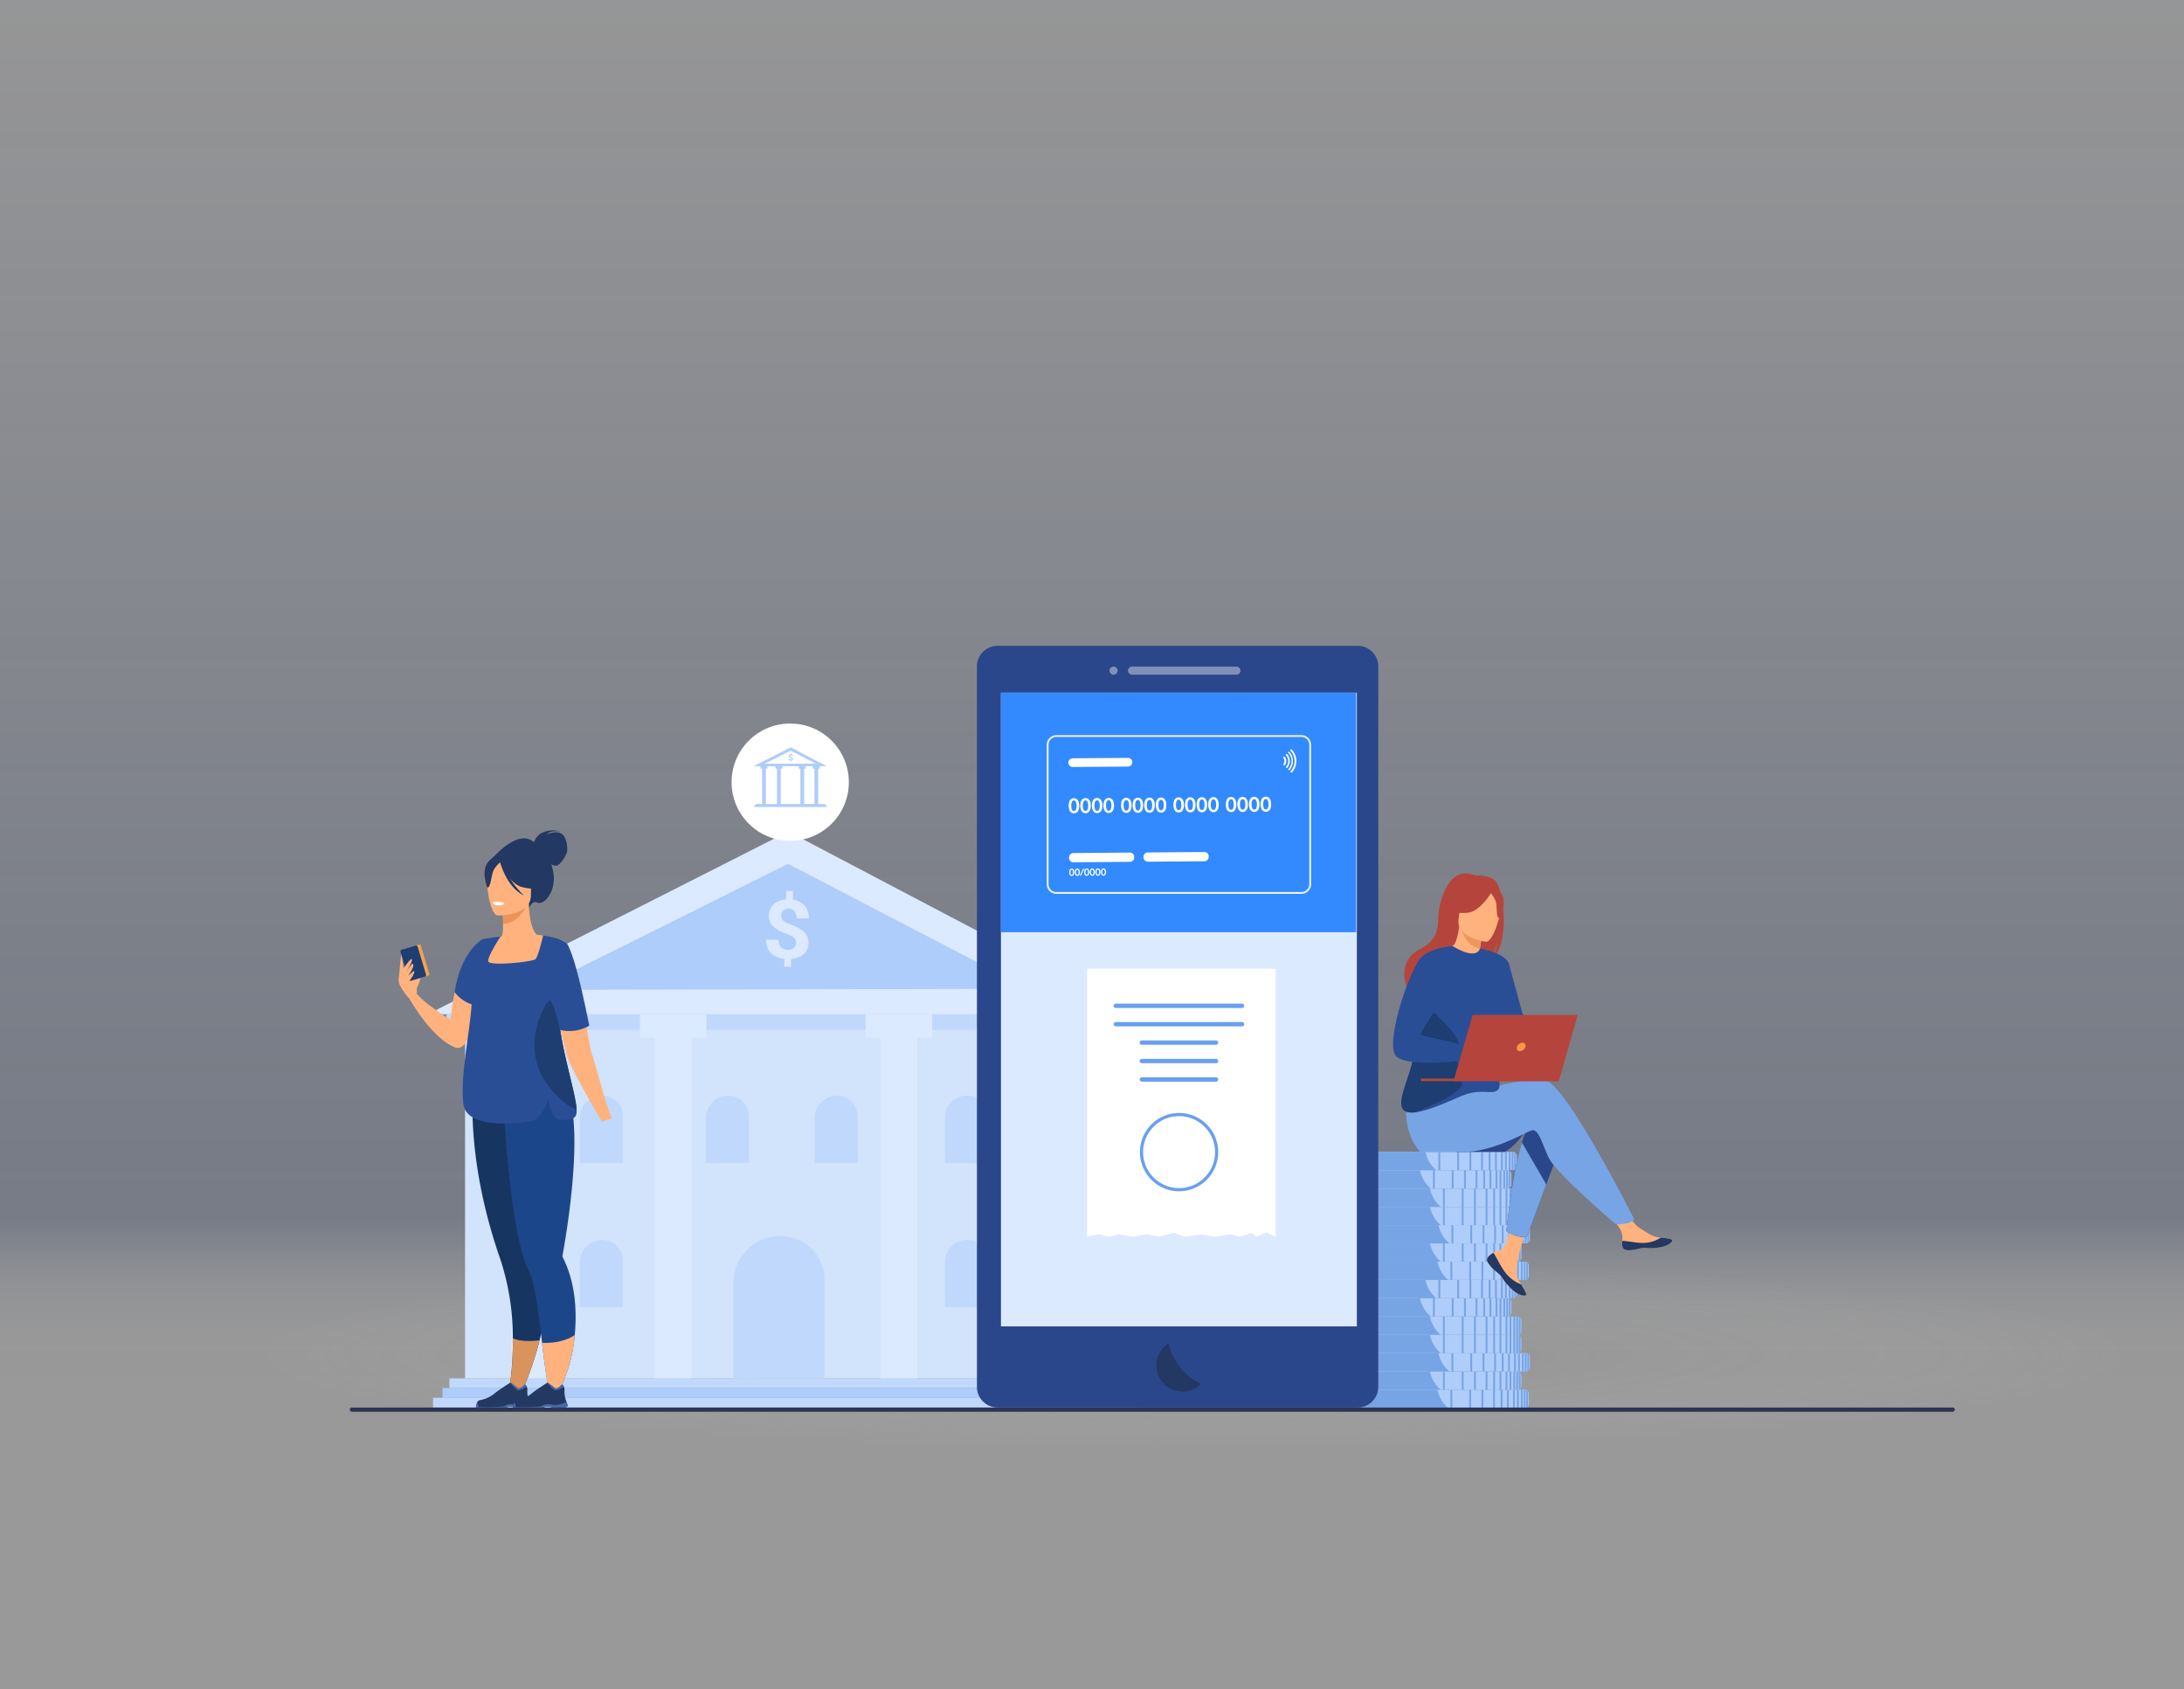 <svg xmlns="http://www.w3.org/2000/svg" xmlns:xlink="http://www.w3.org/1999/xlink" width="737.827" height="570.594" viewBox="0 0 737.827 570.594">
  <rect x="0" y="0" width="737.827" height="570.594" fill="#808080" stroke="none"/>
  <defs>
    <linearGradient id="linear-gradient" x1="0.5" y1="-0.066" x2="0.5" y2="1.053" gradientUnits="objectBoundingBox">
      <stop offset="0" stop-color="#fff" stop-opacity="0.922"/>
      <stop offset="0.069" stop-color="#f5f7fc" stop-opacity="0.902"/>
      <stop offset="0.183" stop-color="#dce3f4" stop-opacity="0.851"/>
      <stop offset="0.329" stop-color="#b3c2e7" stop-opacity="0.769"/>
      <stop offset="0.5" stop-color="#7b94d5" stop-opacity="0.655"/>
      <stop offset="0.691" stop-color="#335abe" stop-opacity="0.51"/>
      <stop offset="0.703" stop-color="#2f57bd" stop-opacity="0.502"/>
      <stop offset="0.707" stop-color="#4d6fc6" stop-opacity="0.573"/>
      <stop offset="0.712" stop-color="#728dd2" stop-opacity="0.663"/>
      <stop offset="0.719" stop-color="#94a8dd" stop-opacity="0.741"/>
      <stop offset="0.725" stop-color="#b1c0e6" stop-opacity="0.812"/>
      <stop offset="0.733" stop-color="#c9d3ee" stop-opacity="0.871"/>
      <stop offset="0.741" stop-color="#dde3f4" stop-opacity="0.918"/>
      <stop offset="0.751" stop-color="#ecf0f9" stop-opacity="0.957"/>
      <stop offset="0.763" stop-color="#f7f8fc" stop-opacity="0.98"/>
      <stop offset="0.78" stop-color="#fdfdfe" stop-opacity="0.996"/>
      <stop offset="0.828" stop-color="#fff"/>
    </linearGradient>
    <radialGradient id="radial-gradient" cx="0.5" cy="0.5" r="0.5" gradientUnits="objectBoundingBox">
      <stop offset="0" stop-color="#595959"/>
      <stop offset="1" stop-color="#fff" stop-opacity="0"/>
    </radialGradient>
  </defs>
  <g id="Group_61742" data-name="Group 61742" transform="translate(-150.44 -336.531)">
    <rect id="Rectangle_14784" data-name="Rectangle 14784" width="737.827" height="570.594" transform="translate(150.44 336.531)" opacity="0.2" fill="url(#linear-gradient)" style="mix-blend-mode: multiply;isolation: isolate"/>
    <ellipse id="Ellipse_2218" data-name="Ellipse 2218" cx="325.159" cy="32.456" rx="325.159" ry="32.456" transform="translate(228.591 761.511)" opacity="0.2" fill="url(#radial-gradient)"/>
    <g id="Group_61646" data-name="Group 61646" transform="translate(294.966 617.384)">
      <rect id="Rectangle_30994" data-name="Rectangle 30994" width="226.924" height="3.28" transform="translate(7.294 184.716)" fill="#c0d8fb"/>
      <rect id="Rectangle_30995" data-name="Rectangle 30995" width="231.576" height="3.28" transform="translate(4.969 187.996)" fill="#afcdfb"/>
      <rect id="Rectangle_30996" data-name="Rectangle 30996" width="237.962" height="3.28" transform="translate(1.776 191.276)" fill="#c0d8fb"/>
      <g id="Group_61645" data-name="Group 61645">
        <rect id="Rectangle_30997" data-name="Rectangle 30997" width="212.225" height="125.379" transform="translate(12.586 59.337)" fill="#d2e3fc"/>
        <path id="Path_139418" data-name="Path 139418" d="M558.259,894.21H319.039l121.785-61.729Z" transform="translate(-319.039 -832.481)" fill="#dceaff"/>
        <path id="Path_139419" data-name="Path 139419" d="M494.76,927.861l166.6-.35-81.206-42.229Z" transform="translate(-458.449 -874.371)" fill="#afcdfb"/>
        <rect id="Rectangle_30998" data-name="Rectangle 30998" width="227.898" height="5.285" transform="translate(6.243 61.729)" fill="#c0d8fb"/>
        <g id="Group_61640" data-name="Group 61640" transform="translate(23.166 61.729)">
          <rect id="Rectangle_30999" data-name="Rectangle 30999" width="22.448" height="7.947" fill="#dceaff"/>
          <rect id="Rectangle_31000" data-name="Rectangle 31000" width="12.374" height="115.041" transform="translate(5.037 7.947)" fill="#dceaff"/>
        </g>
        <g id="Group_61641" data-name="Group 61641" transform="translate(71.671 61.729)">
          <rect id="Rectangle_31001" data-name="Rectangle 31001" width="22.448" height="7.947" fill="#dceaff"/>
          <rect id="Rectangle_31002" data-name="Rectangle 31002" width="12.374" height="115.041" transform="translate(5.037 7.947)" fill="#dceaff"/>
        </g>
        <g id="Group_61642" data-name="Group 61642" transform="translate(147.922 61.729)">
          <rect id="Rectangle_31003" data-name="Rectangle 31003" width="22.448" height="7.947" fill="#dceaff"/>
          <rect id="Rectangle_31004" data-name="Rectangle 31004" width="12.374" height="115.041" transform="translate(5.037 7.947)" fill="#dceaff"/>
        </g>
        <g id="Group_61643" data-name="Group 61643" transform="translate(193.596 61.729)">
          <rect id="Rectangle_31005" data-name="Rectangle 31005" width="22.448" height="7.947" fill="#dceaff"/>
          <rect id="Rectangle_31006" data-name="Rectangle 31006" width="12.374" height="115.041" transform="translate(5.037 7.947)" fill="#dceaff"/>
        </g>
        <g id="Group_61644" data-name="Group 61644" transform="translate(114.307 20.076)">
          <path id="Path_139420" data-name="Path 139420" d="M882.318,947.253a2.872,2.872,0,0,0-.145-1,2.1,2.1,0,0,0-.511-.789,3.958,3.958,0,0,0-.926-.66,10.435,10.435,0,0,0-1.391-.6,27.391,27.391,0,0,1-2.566-1.082,8.645,8.645,0,0,1-1.968-1.288,5.084,5.084,0,0,1-1.259-1.689,5.739,5.739,0,0,1,.013-4.365,4.827,4.827,0,0,1,1.184-1.626,6.023,6.023,0,0,1,1.822-1.112,8.039,8.039,0,0,1,2.365-.525l.042-2.882,2.32.034-.043,2.923a7.2,7.2,0,0,1,2.252.693,5.445,5.445,0,0,1,2.774,3.213,7.251,7.251,0,0,1,.349,2.437l-4.19-.061a3.532,3.532,0,0,0-.683-2.428,2.453,2.453,0,0,0-1.91-.829,3.115,3.115,0,0,0-1.126.166,2.11,2.11,0,0,0-.783.487,1.971,1.971,0,0,0-.46.741,2.9,2.9,0,0,0-.158.927,2.654,2.654,0,0,0,.132.9,1.962,1.962,0,0,0,.49.755,3.968,3.968,0,0,0,.933.66,13.422,13.422,0,0,0,1.448.648q1.4.546,2.544,1.115a8.741,8.741,0,0,1,1.961,1.3,4.911,4.911,0,0,1,1.683,3.965,5.248,5.248,0,0,1-.444,2.122,4.772,4.772,0,0,1-1.191,1.613,5.822,5.822,0,0,1-1.836,1.078,8.685,8.685,0,0,1-2.378.5l-.039,2.68-2.306-.034.039-2.667a9.738,9.738,0,0,1-2.32-.559,6.167,6.167,0,0,1-1.977-1.194,5.519,5.519,0,0,1-1.364-1.94,6.716,6.716,0,0,1-.482-2.782l4.191.061a4.142,4.142,0,0,0,.245,1.6,2.678,2.678,0,0,0,.7,1.034,2.6,2.6,0,0,0,1.015.553,4.439,4.439,0,0,0,1.165.172,3.714,3.714,0,0,0,1.2-.157,2.48,2.48,0,0,0,.87-.473,1.975,1.975,0,0,0,.533-.727A2.4,2.4,0,0,0,882.318,947.253Z" transform="translate(-872.21 -929.636)" fill="#dceaff"/>
        </g>
        <path id="Rectangle_31007" data-name="Rectangle 31007" d="M15.859,0h0A14.942,14.942,0,0,1,30.8,14.942V48.1a0,0,0,0,1,0,0H0a0,0,0,0,1,0,0V15.859A15.859,15.859,0,0,1,15.859,0Z" transform="translate(103.243 136.619)" fill="#c0d8fb"/>
        <path id="Rectangle_31008" data-name="Rectangle 31008" d="M7.486,0h0a7.053,7.053,0,0,1,7.053,7.053V22.7a0,0,0,0,1,0,0H0a0,0,0,0,1,0,0V7.486A7.486,7.486,0,0,1,7.486,0Z" transform="translate(93.954 89.221)" fill="#c0d8fb"/>
        <path id="Rectangle_31009" data-name="Rectangle 31009" d="M7.486,0h0a7.053,7.053,0,0,1,7.053,7.053V22.7a0,0,0,0,1,0,0H0a0,0,0,0,1,0,0V7.486A7.486,7.486,0,0,1,7.486,0Z" transform="translate(51.373 89.221)" fill="#c0d8fb"/>
        <path id="Rectangle_31010" data-name="Rectangle 31010" d="M7.486,0h0a7.053,7.053,0,0,1,7.053,7.053V22.7a0,0,0,0,1,0,0H0a0,0,0,0,1,0,0V7.486A7.486,7.486,0,0,1,7.486,0Z" transform="translate(51.373 137.963)" fill="#c0d8fb"/>
        <path id="Rectangle_31011" data-name="Rectangle 31011" d="M7.486,0h0a7.053,7.053,0,0,1,7.053,7.053V22.7a0,0,0,0,1,0,0H0a0,0,0,0,1,0,0V7.486A7.486,7.486,0,0,1,7.486,0Z" transform="translate(174.713 89.221)" fill="#c0d8fb"/>
        <path id="Rectangle_31012" data-name="Rectangle 31012" d="M7.486,0h0a7.053,7.053,0,0,1,7.053,7.053V22.7a0,0,0,0,1,0,0H0a0,0,0,0,1,0,0V7.486A7.486,7.486,0,0,1,7.486,0Z" transform="translate(174.713 137.963)" fill="#c0d8fb"/>
        <path id="Rectangle_31013" data-name="Rectangle 31013" d="M7.486,0h0a7.053,7.053,0,0,1,7.053,7.053V22.7a0,0,0,0,1,0,0H0a0,0,0,0,1,0,0V7.486A7.486,7.486,0,0,1,7.486,0Z" transform="translate(130.716 89.221)" fill="#c0d8fb"/>
      </g>
    </g>
    <g id="Group_61647" data-name="Group 61647" transform="translate(602.9 725.587)">
      <path id="Path_139421" data-name="Path 139421" d="M1895.919,1746.356v3.481a1.329,1.329,0,0,1-.23.749,1.351,1.351,0,0,1-.63.5,1.256,1.256,0,0,1-.245.069,1.307,1.307,0,0,1-.237.021h-55.443a1.346,1.346,0,0,1-1.34-1.272c0-.023,0-.046,0-.069v-3.481c0-.023,0-.046,0-.069a1.346,1.346,0,0,1,1.34-1.272h55.443a1.318,1.318,0,0,1,.237.021,1.265,1.265,0,0,1,.245.069,1.354,1.354,0,0,1,.63.5A1.33,1.33,0,0,1,1895.919,1746.356Z" transform="translate(-1831.893 -1664.652)" fill="#afcdfb"/>
      <path id="Path_139422" data-name="Path 139422" d="M1865.046,1745.014h-26.055a1.271,1.271,0,0,0-1.2,1.272c0,.023,0,.046,0,.069v3.481c0,.023,0,.046,0,.069a1.271,1.271,0,0,0,1.2,1.272h29.7A11.043,11.043,0,0,1,1865.046,1745.014Z" transform="translate(-1831.893 -1664.652)" fill="#77a4e5"/>
      <rect id="Rectangle_31014" data-name="Rectangle 31014" width="0.63" height="6.163" transform="translate(56.649 80.362)" fill="#77a4e5"/>
      <rect id="Rectangle_31015" data-name="Rectangle 31015" width="0.63" height="6.163" transform="translate(54.516 80.362)" fill="#77a4e5"/>
      <rect id="Rectangle_31016" data-name="Rectangle 31016" width="0.63" height="6.163" transform="translate(51.959 80.362)" fill="#77a4e5"/>
      <rect id="Rectangle_31017" data-name="Rectangle 31017" width="0.63" height="6.163" transform="translate(48.038 80.362)" fill="#77a4e5"/>
      <rect id="Rectangle_31018" data-name="Rectangle 31018" width="0.63" height="6.163" transform="translate(43.892 80.362)" fill="#77a4e5"/>
      <rect id="Rectangle_31019" data-name="Rectangle 31019" width="0.63" height="6.163" transform="translate(37.536 80.362)" fill="#77a4e5"/>
      <rect id="Rectangle_31020" data-name="Rectangle 31020" width="0.63" height="6.163" transform="translate(58.68 80.362)" fill="#77a4e5"/>
      <rect id="Rectangle_31021" data-name="Rectangle 31021" width="0.63" height="6.163" transform="translate(60.021 80.362)" fill="#77a4e5"/>
      <rect id="Rectangle_31022" data-name="Rectangle 31022" width="0.63" height="6.163" transform="translate(61.317 80.362)" fill="#77a4e5"/>
      <path id="Path_139423" data-name="Path 139423" d="M2110.685,1745.014v6.164h.394a1.315,1.315,0,0,0,.237-.021v-6.121a1.315,1.315,0,0,0-.237-.021Z" transform="translate(-2048.394 -1664.652)" fill="#77a4e5"/>
      <path id="Path_139424" data-name="Path 139424" d="M2114.924,1745.452v5.983a1.352,1.352,0,0,0,.63-.5v-4.979A1.355,1.355,0,0,0,2114.924,1745.452Z" transform="translate(-2051.757 -1664.999)" fill="#77a4e5"/>
      <path id="Path_139425" data-name="Path 139425" d="M1883.7,1716.527v3.481a1.329,1.329,0,0,1-.23.749,1.35,1.35,0,0,1-.63.5,1.229,1.229,0,0,1-.245.069,1.3,1.3,0,0,1-.237.022h-55.443a1.346,1.346,0,0,1-1.34-1.273c0-.023,0-.046,0-.069v-3.481c0-.023,0-.046,0-.069a1.346,1.346,0,0,1,1.34-1.273h55.443a1.31,1.31,0,0,1,.237.022,1.253,1.253,0,0,1,.245.069,1.351,1.351,0,0,1,.63.5A1.328,1.328,0,0,1,1883.7,1716.527Z" transform="translate(-1822.195 -1640.987)" fill="#afcdfb"/>
      <path id="Path_139426" data-name="Path 139426" d="M1852.823,1715.185h-26.055a1.272,1.272,0,0,0-1.2,1.273c0,.023,0,.046,0,.069v3.481c0,.023,0,.046,0,.069a1.272,1.272,0,0,0,1.2,1.273h29.7A11.044,11.044,0,0,1,1852.823,1715.185Z" transform="translate(-1822.195 -1640.987)" fill="#77a4e5"/>
      <rect id="Rectangle_31023" data-name="Rectangle 31023" width="0.63" height="6.163" transform="translate(54.124 74.199)" fill="#77a4e5"/>
      <rect id="Rectangle_31024" data-name="Rectangle 31024" width="0.63" height="6.163" transform="translate(51.991 74.199)" fill="#77a4e5"/>
      <rect id="Rectangle_31025" data-name="Rectangle 31025" width="0.63" height="6.163" transform="translate(49.433 74.199)" fill="#77a4e5"/>
      <rect id="Rectangle_31026" data-name="Rectangle 31026" width="0.63" height="6.163" transform="translate(45.512 74.199)" fill="#77a4e5"/>
      <rect id="Rectangle_31027" data-name="Rectangle 31027" width="0.63" height="6.163" transform="translate(41.366 74.199)" fill="#77a4e5"/>
      <rect id="Rectangle_31028" data-name="Rectangle 31028" width="0.63" height="6.163" transform="translate(35.01 74.199)" fill="#77a4e5"/>
      <rect id="Rectangle_31029" data-name="Rectangle 31029" width="0.63" height="6.163" transform="translate(56.154 74.199)" fill="#77a4e5"/>
      <rect id="Rectangle_31030" data-name="Rectangle 31030" width="0.63" height="6.163" transform="translate(57.496 74.199)" fill="#77a4e5"/>
      <rect id="Rectangle_31031" data-name="Rectangle 31031" width="0.63" height="6.163" transform="translate(58.791 74.199)" fill="#77a4e5"/>
      <path id="Path_139427" data-name="Path 139427" d="M2098.463,1715.185v6.164h.394a1.3,1.3,0,0,0,.237-.022v-6.121a1.329,1.329,0,0,0-.237-.021Z" transform="translate(-2038.698 -1640.987)" fill="#77a4e5"/>
      <path id="Path_139428" data-name="Path 139428" d="M2102.7,1715.623v5.983a1.348,1.348,0,0,0,.629-.5v-4.979A1.349,1.349,0,0,0,2102.7,1715.623Z" transform="translate(-2042.06 -1641.334)" fill="#77a4e5"/>
      <path id="Path_139429" data-name="Path 139429" d="M1897.672,1686.558v3.481a1.329,1.329,0,0,1-.23.749,1.35,1.35,0,0,1-.63.5,1.26,1.26,0,0,1-.245.069,1.293,1.293,0,0,1-.236.021h-55.443a1.346,1.346,0,0,1-1.34-1.272c0-.023,0-.046,0-.069v-3.481c0-.023,0-.046,0-.069a1.346,1.346,0,0,1,1.34-1.272h55.443a1.315,1.315,0,0,1,.236.021,1.286,1.286,0,0,1,.245.069,1.35,1.35,0,0,1,.63.5A1.329,1.329,0,0,1,1897.672,1686.558Z" transform="translate(-1833.283 -1617.211)" fill="#afcdfb"/>
      <path id="Path_139430" data-name="Path 139430" d="M1866.8,1685.217h-26.055a1.272,1.272,0,0,0-1.2,1.272c0,.023,0,.046,0,.069v3.481c0,.023,0,.046,0,.069a1.272,1.272,0,0,0,1.2,1.272h29.7A11.04,11.04,0,0,1,1866.8,1685.217Z" transform="translate(-1833.283 -1617.211)" fill="#77a4e5"/>
      <rect id="Rectangle_31032" data-name="Rectangle 31032" width="0.63" height="6.163" transform="translate(57.012 68.006)" fill="#77a4e5"/>
      <rect id="Rectangle_31033" data-name="Rectangle 31033" width="0.63" height="6.163" transform="translate(54.879 68.006)" fill="#77a4e5"/>
      <rect id="Rectangle_31034" data-name="Rectangle 31034" width="0.63" height="6.163" transform="translate(52.321 68.006)" fill="#77a4e5"/>
      <rect id="Rectangle_31035" data-name="Rectangle 31035" width="0.63" height="6.163" transform="translate(48.4 68.006)" fill="#77a4e5"/>
      <rect id="Rectangle_31036" data-name="Rectangle 31036" width="0.63" height="6.163" transform="translate(44.254 68.006)" fill="#77a4e5"/>
      <rect id="Rectangle_31037" data-name="Rectangle 31037" width="0.63" height="6.163" transform="translate(37.898 68.006)" fill="#77a4e5"/>
      <rect id="Rectangle_31038" data-name="Rectangle 31038" width="0.63" height="6.163" transform="translate(59.042 68.006)" fill="#77a4e5"/>
      <rect id="Rectangle_31039" data-name="Rectangle 31039" width="0.63" height="6.163" transform="translate(60.383 68.006)" fill="#77a4e5"/>
      <rect id="Rectangle_31040" data-name="Rectangle 31040" width="0.63" height="6.163" transform="translate(61.679 68.006)" fill="#77a4e5"/>
      <path id="Path_139431" data-name="Path 139431" d="M2112.439,1685.217v6.163h.394a1.3,1.3,0,0,0,.237-.021v-6.121a1.319,1.319,0,0,0-.237-.021Z" transform="translate(-2049.786 -1617.211)" fill="#77a4e5"/>
      <path id="Path_139432" data-name="Path 139432" d="M2116.676,1685.654v5.983a1.349,1.349,0,0,0,.63-.5v-4.979A1.35,1.35,0,0,0,2116.676,1685.654Z" transform="translate(-2053.147 -1617.558)" fill="#77a4e5"/>
      <path id="Path_139433" data-name="Path 139433" d="M1883.7,1656.73v3.481a1.329,1.329,0,0,1-.23.749,1.351,1.351,0,0,1-.63.5,1.245,1.245,0,0,1-.245.069,1.31,1.31,0,0,1-.237.022h-55.443a1.346,1.346,0,0,1-1.34-1.272c0-.023,0-.046,0-.069v-3.481c0-.023,0-.046,0-.069a1.346,1.346,0,0,1,1.34-1.273h55.443a1.332,1.332,0,0,1,.237.021,1.254,1.254,0,0,1,.245.069,1.35,1.35,0,0,1,.63.5A1.328,1.328,0,0,1,1883.7,1656.73Z" transform="translate(-1822.195 -1593.547)" fill="#afcdfb"/>
      <path id="Path_139434" data-name="Path 139434" d="M1852.823,1655.389h-26.055a1.272,1.272,0,0,0-1.2,1.273c0,.023,0,.046,0,.069v3.481c0,.023,0,.046,0,.069a1.272,1.272,0,0,0,1.2,1.272h29.7A11.044,11.044,0,0,1,1852.823,1655.389Z" transform="translate(-1822.195 -1593.547)" fill="#77a4e5"/>
      <rect id="Rectangle_31041" data-name="Rectangle 31041" width="0.63" height="6.164" transform="translate(54.124 61.842)" fill="#77a4e5"/>
      <rect id="Rectangle_31042" data-name="Rectangle 31042" width="0.63" height="6.164" transform="translate(51.991 61.842)" fill="#77a4e5"/>
      <rect id="Rectangle_31043" data-name="Rectangle 31043" width="0.63" height="6.164" transform="translate(49.433 61.842)" fill="#77a4e5"/>
      <rect id="Rectangle_31044" data-name="Rectangle 31044" width="0.63" height="6.164" transform="translate(45.512 61.842)" fill="#77a4e5"/>
      <rect id="Rectangle_31045" data-name="Rectangle 31045" width="0.63" height="6.164" transform="translate(41.366 61.842)" fill="#77a4e5"/>
      <rect id="Rectangle_31046" data-name="Rectangle 31046" width="0.63" height="6.164" transform="translate(35.01 61.842)" fill="#77a4e5"/>
      <rect id="Rectangle_31047" data-name="Rectangle 31047" width="0.63" height="6.164" transform="translate(56.154 61.842)" fill="#77a4e5"/>
      <rect id="Rectangle_31048" data-name="Rectangle 31048" width="0.63" height="6.164" transform="translate(57.496 61.842)" fill="#77a4e5"/>
      <rect id="Rectangle_31049" data-name="Rectangle 31049" width="0.63" height="6.164" transform="translate(58.791 61.842)" fill="#77a4e5"/>
      <path id="Path_139435" data-name="Path 139435" d="M2098.463,1655.389v6.164h.394a1.307,1.307,0,0,0,.237-.022v-6.121a1.329,1.329,0,0,0-.237-.021Z" transform="translate(-2038.698 -1593.547)" fill="#77a4e5"/>
      <path id="Path_139436" data-name="Path 139436" d="M2102.7,1655.826v5.983a1.351,1.351,0,0,0,.629-.5v-4.979A1.351,1.351,0,0,0,2102.7,1655.826Z" transform="translate(-2042.06 -1593.894)" fill="#77a4e5"/>
      <path id="Path_139437" data-name="Path 139437" d="M1883.7,1626.76v3.481a1.328,1.328,0,0,1-.23.749,1.35,1.35,0,0,1-.63.5,1.28,1.28,0,0,1-.245.069,1.321,1.321,0,0,1-.237.021h-55.443a1.346,1.346,0,0,1-1.34-1.272c0-.023,0-.046,0-.069v-3.481c0-.023,0-.046,0-.069a1.346,1.346,0,0,1,1.34-1.273h55.443a1.321,1.321,0,0,1,.237.021,1.271,1.271,0,0,1,.245.069,1.352,1.352,0,0,1,.63.5A1.328,1.328,0,0,1,1883.7,1626.76Z" transform="translate(-1822.195 -1569.77)" fill="#afcdfb"/>
      <path id="Path_139438" data-name="Path 139438" d="M1852.823,1625.419h-26.055a1.271,1.271,0,0,0-1.2,1.272c0,.023,0,.046,0,.069v3.481c0,.023,0,.046,0,.069a1.271,1.271,0,0,0,1.2,1.272h29.7A11.043,11.043,0,0,1,1852.823,1625.419Z" transform="translate(-1822.195 -1569.77)" fill="#77a4e5"/>
      <rect id="Rectangle_31050" data-name="Rectangle 31050" width="0.63" height="6.163" transform="translate(54.124 55.649)" fill="#77a4e5"/>
      <rect id="Rectangle_31051" data-name="Rectangle 31051" width="0.63" height="6.163" transform="translate(51.991 55.649)" fill="#77a4e5"/>
      <rect id="Rectangle_31052" data-name="Rectangle 31052" width="0.63" height="6.163" transform="translate(49.433 55.649)" fill="#77a4e5"/>
      <rect id="Rectangle_31053" data-name="Rectangle 31053" width="0.63" height="6.163" transform="translate(45.512 55.649)" fill="#77a4e5"/>
      <rect id="Rectangle_31054" data-name="Rectangle 31054" width="0.63" height="6.163" transform="translate(41.366 55.649)" fill="#77a4e5"/>
      <rect id="Rectangle_31055" data-name="Rectangle 31055" width="0.63" height="6.163" transform="translate(35.01 55.649)" fill="#77a4e5"/>
      <rect id="Rectangle_31056" data-name="Rectangle 31056" width="0.63" height="6.163" transform="translate(56.154 55.649)" fill="#77a4e5"/>
      <rect id="Rectangle_31057" data-name="Rectangle 31057" width="0.63" height="6.163" transform="translate(57.496 55.649)" fill="#77a4e5"/>
      <rect id="Rectangle_31058" data-name="Rectangle 31058" width="0.63" height="6.163" transform="translate(58.791 55.649)" fill="#77a4e5"/>
      <path id="Path_139439" data-name="Path 139439" d="M2098.463,1625.419v6.163h.394a1.318,1.318,0,0,0,.237-.021v-6.121a1.318,1.318,0,0,0-.237-.021Z" transform="translate(-2038.698 -1569.77)" fill="#77a4e5"/>
      <path id="Path_139440" data-name="Path 139440" d="M2102.7,1625.856v5.983a1.349,1.349,0,0,0,.629-.5v-4.979A1.351,1.351,0,0,0,2102.7,1625.856Z" transform="translate(-2042.06 -1570.117)" fill="#77a4e5"/>
      <path id="Path_139441" data-name="Path 139441" d="M1867.365,1596.79v3.481a1.329,1.329,0,0,1-.23.749,1.351,1.351,0,0,1-.63.5,1.25,1.25,0,0,1-.245.069,1.316,1.316,0,0,1-.237.021H1810.58a1.346,1.346,0,0,1-1.34-1.272c0-.023,0-.046,0-.069v-3.481c0-.023,0-.046,0-.069a1.346,1.346,0,0,1,1.34-1.272h55.443a1.3,1.3,0,0,1,.237.021,1.25,1.25,0,0,1,.245.069,1.348,1.348,0,0,1,.63.5A1.329,1.329,0,0,1,1867.365,1596.79Z" transform="translate(-1809.239 -1545.993)" fill="#afcdfb"/>
      <path id="Path_139442" data-name="Path 139442" d="M1836.492,1595.449h-26.055a1.271,1.271,0,0,0-1.2,1.272c0,.023,0,.046,0,.069v3.481c0,.023,0,.046,0,.069a1.271,1.271,0,0,0,1.2,1.272h29.7A11.044,11.044,0,0,1,1836.492,1595.449Z" transform="translate(-1809.239 -1545.993)" fill="#77a4e5"/>
      <rect id="Rectangle_31059" data-name="Rectangle 31059" width="0.63" height="6.164" transform="translate(50.749 49.456)" fill="#77a4e5"/>
      <rect id="Rectangle_31060" data-name="Rectangle 31060" width="0.63" height="6.164" transform="translate(48.616 49.456)" fill="#77a4e5"/>
      <rect id="Rectangle_31061" data-name="Rectangle 31061" width="0.63" height="6.164" transform="translate(46.058 49.456)" fill="#77a4e5"/>
      <rect id="Rectangle_31062" data-name="Rectangle 31062" width="0.63" height="6.164" transform="translate(42.137 49.456)" fill="#77a4e5"/>
      <rect id="Rectangle_31063" data-name="Rectangle 31063" width="0.63" height="6.164" transform="translate(37.992 49.456)" fill="#77a4e5"/>
      <rect id="Rectangle_31064" data-name="Rectangle 31064" width="0.63" height="6.164" transform="translate(31.636 49.456)" fill="#77a4e5"/>
      <rect id="Rectangle_31065" data-name="Rectangle 31065" width="0.63" height="6.164" transform="translate(52.779 49.456)" fill="#77a4e5"/>
      <rect id="Rectangle_31066" data-name="Rectangle 31066" width="0.63" height="6.164" transform="translate(54.121 49.456)" fill="#77a4e5"/>
      <rect id="Rectangle_31067" data-name="Rectangle 31067" width="0.63" height="6.164" transform="translate(55.416 49.456)" fill="#77a4e5"/>
      <path id="Path_139443" data-name="Path 139443" d="M2082.131,1595.449v6.163h.394a1.315,1.315,0,0,0,.237-.021v-6.12a1.3,1.3,0,0,0-.237-.021Z" transform="translate(-2025.741 -1545.993)" fill="#77a4e5"/>
      <path id="Path_139444" data-name="Path 139444" d="M2086.369,1595.887v5.983a1.353,1.353,0,0,0,.63-.5v-4.979A1.349,1.349,0,0,0,2086.369,1595.887Z" transform="translate(-2029.103 -1546.34)" fill="#77a4e5"/>
      <path id="Path_139445" data-name="Path 139445" d="M1876.257,1566.82v3.481a1.33,1.33,0,0,1-.23.749,1.353,1.353,0,0,1-.63.5,1.234,1.234,0,0,1-.245.069,1.3,1.3,0,0,1-.236.022h-55.443a1.346,1.346,0,0,1-1.34-1.273c0-.023,0-.046,0-.069v-3.481c0-.023,0-.046,0-.069a1.346,1.346,0,0,1,1.34-1.273h55.443a1.306,1.306,0,0,1,.236.022,1.251,1.251,0,0,1,.245.069,1.353,1.353,0,0,1,.63.5A1.33,1.33,0,0,1,1876.257,1566.82Z" transform="translate(-1816.294 -1522.215)" fill="#afcdfb"/>
      <path id="Path_139446" data-name="Path 139446" d="M1845.385,1565.478h-26.055a1.272,1.272,0,0,0-1.2,1.273c0,.023,0,.046,0,.069v3.481c0,.023,0,.046,0,.069a1.272,1.272,0,0,0,1.2,1.273h29.7A11.043,11.043,0,0,1,1845.385,1565.478Z" transform="translate(-1816.294 -1522.215)" fill="#77a4e5"/>
      <rect id="Rectangle_31068" data-name="Rectangle 31068" width="0.63" height="6.164" transform="translate(52.587 43.263)" fill="#77a4e5"/>
      <rect id="Rectangle_31069" data-name="Rectangle 31069" width="0.63" height="6.164" transform="translate(50.454 43.263)" fill="#77a4e5"/>
      <rect id="Rectangle_31070" data-name="Rectangle 31070" width="0.63" height="6.164" transform="translate(47.896 43.263)" fill="#77a4e5"/>
      <rect id="Rectangle_31071" data-name="Rectangle 31071" width="0.63" height="6.164" transform="translate(43.975 43.263)" fill="#77a4e5"/>
      <rect id="Rectangle_31072" data-name="Rectangle 31072" width="0.63" height="6.164" transform="translate(39.829 43.263)" fill="#77a4e5"/>
      <rect id="Rectangle_31073" data-name="Rectangle 31073" width="0.63" height="6.164" transform="translate(33.473 43.263)" fill="#77a4e5"/>
      <rect id="Rectangle_31074" data-name="Rectangle 31074" width="0.63" height="6.164" transform="translate(54.617 43.263)" fill="#77a4e5"/>
      <rect id="Rectangle_31075" data-name="Rectangle 31075" width="0.63" height="6.164" transform="translate(55.958 43.263)" fill="#77a4e5"/>
      <rect id="Rectangle_31076" data-name="Rectangle 31076" width="0.63" height="6.164" transform="translate(57.254 43.263)" fill="#77a4e5"/>
      <path id="Path_139447" data-name="Path 139447" d="M2091.023,1565.478v6.164h.394a1.292,1.292,0,0,0,.236-.022v-6.12a1.3,1.3,0,0,0-.236-.022Z" transform="translate(-2032.795 -1522.215)" fill="#77a4e5"/>
      <path id="Path_139448" data-name="Path 139448" d="M2095.262,1565.916v5.983a1.353,1.353,0,0,0,.63-.5v-4.979A1.351,1.351,0,0,0,2095.262,1565.916Z" transform="translate(-2036.158 -1522.563)" fill="#77a4e5"/>
      <path id="Path_139449" data-name="Path 139449" d="M1895.919,1536.992v3.481a1.328,1.328,0,0,1-.23.749,1.352,1.352,0,0,1-.63.5,1.265,1.265,0,0,1-.245.069,1.318,1.318,0,0,1-.237.021h-55.443a1.346,1.346,0,0,1-1.34-1.272c0-.023,0-.046,0-.069v-3.481c0-.023,0-.046,0-.069a1.346,1.346,0,0,1,1.34-1.272h55.443a1.329,1.329,0,0,1,.237.021,1.273,1.273,0,0,1,.245.069,1.352,1.352,0,0,1,.63.5A1.329,1.329,0,0,1,1895.919,1536.992Z" transform="translate(-1831.893 -1498.552)" fill="#afcdfb"/>
      <path id="Path_139450" data-name="Path 139450" d="M1865.046,1535.651h-26.055a1.271,1.271,0,0,0-1.2,1.272c0,.023,0,.046,0,.069v3.481c0,.023,0,.046,0,.069a1.271,1.271,0,0,0,1.2,1.272h29.7A11.042,11.042,0,0,1,1865.046,1535.651Z" transform="translate(-1831.893 -1498.552)" fill="#77a4e5"/>
      <rect id="Rectangle_31077" data-name="Rectangle 31077" width="0.63" height="6.163" transform="translate(56.649 37.1)" fill="#77a4e5"/>
      <rect id="Rectangle_31078" data-name="Rectangle 31078" width="0.63" height="6.163" transform="translate(54.516 37.1)" fill="#77a4e5"/>
      <rect id="Rectangle_31079" data-name="Rectangle 31079" width="0.63" height="6.163" transform="translate(51.959 37.1)" fill="#77a4e5"/>
      <rect id="Rectangle_31080" data-name="Rectangle 31080" width="0.63" height="6.163" transform="translate(48.038 37.1)" fill="#77a4e5"/>
      <rect id="Rectangle_31081" data-name="Rectangle 31081" width="0.63" height="6.163" transform="translate(43.892 37.1)" fill="#77a4e5"/>
      <rect id="Rectangle_31082" data-name="Rectangle 31082" width="0.63" height="6.163" transform="translate(37.536 37.1)" fill="#77a4e5"/>
      <rect id="Rectangle_31083" data-name="Rectangle 31083" width="0.63" height="6.163" transform="translate(58.68 37.1)" fill="#77a4e5"/>
      <rect id="Rectangle_31084" data-name="Rectangle 31084" width="0.63" height="6.163" transform="translate(60.021 37.1)" fill="#77a4e5"/>
      <rect id="Rectangle_31085" data-name="Rectangle 31085" width="0.63" height="6.163" transform="translate(61.317 37.1)" fill="#77a4e5"/>
      <path id="Path_139451" data-name="Path 139451" d="M2110.685,1535.651v6.163h.394a1.315,1.315,0,0,0,.237-.021v-6.121a1.293,1.293,0,0,0-.237-.021Z" transform="translate(-2048.394 -1498.552)" fill="#77a4e5"/>
      <path id="Path_139452" data-name="Path 139452" d="M2114.924,1536.089v5.983a1.354,1.354,0,0,0,.63-.5v-4.978A1.353,1.353,0,0,0,2114.924,1536.089Z" transform="translate(-2051.757 -1498.899)" fill="#77a4e5"/>
      <path id="Path_139453" data-name="Path 139453" d="M1883.7,1507.164v3.48a1.328,1.328,0,0,1-.23.749,1.352,1.352,0,0,1-.63.5,1.253,1.253,0,0,1-.245.069,1.321,1.321,0,0,1-.237.021h-55.443a1.346,1.346,0,0,1-1.34-1.272c0-.023,0-.046,0-.069v-3.48c0-.023,0-.046,0-.069a1.347,1.347,0,0,1,1.34-1.272h55.443a1.3,1.3,0,0,1,.237.022,1.237,1.237,0,0,1,.245.069,1.35,1.35,0,0,1,.63.5A1.328,1.328,0,0,1,1883.7,1507.164Z" transform="translate(-1822.195 -1474.887)" fill="#afcdfb"/>
      <path id="Path_139454" data-name="Path 139454" d="M1852.823,1505.822h-26.055a1.272,1.272,0,0,0-1.2,1.272c0,.023,0,.046,0,.069v3.48c0,.023,0,.046,0,.069a1.272,1.272,0,0,0,1.2,1.272h29.7A11.044,11.044,0,0,1,1852.823,1505.822Z" transform="translate(-1822.195 -1474.887)" fill="#77a4e5"/>
      <rect id="Rectangle_31086" data-name="Rectangle 31086" width="0.63" height="6.164" transform="translate(54.124 30.936)" fill="#77a4e5"/>
      <rect id="Rectangle_31087" data-name="Rectangle 31087" width="0.63" height="6.164" transform="translate(51.991 30.936)" fill="#77a4e5"/>
      <rect id="Rectangle_31088" data-name="Rectangle 31088" width="0.63" height="6.164" transform="translate(49.433 30.936)" fill="#77a4e5"/>
      <rect id="Rectangle_31089" data-name="Rectangle 31089" width="0.63" height="6.164" transform="translate(45.512 30.936)" fill="#77a4e5"/>
      <rect id="Rectangle_31090" data-name="Rectangle 31090" width="0.63" height="6.164" transform="translate(41.366 30.936)" fill="#77a4e5"/>
      <rect id="Rectangle_31091" data-name="Rectangle 31091" width="0.63" height="6.164" transform="translate(35.01 30.936)" fill="#77a4e5"/>
      <rect id="Rectangle_31092" data-name="Rectangle 31092" width="0.63" height="6.164" transform="translate(56.154 30.936)" fill="#77a4e5"/>
      <rect id="Rectangle_31093" data-name="Rectangle 31093" width="0.63" height="6.164" transform="translate(57.496 30.936)" fill="#77a4e5"/>
      <rect id="Rectangle_31094" data-name="Rectangle 31094" width="0.63" height="6.164" transform="translate(58.791 30.936)" fill="#77a4e5"/>
      <path id="Path_139455" data-name="Path 139455" d="M2098.463,1505.822v6.164h.394a1.318,1.318,0,0,0,.237-.021v-6.12a1.3,1.3,0,0,0-.237-.022Z" transform="translate(-2038.698 -1474.887)" fill="#77a4e5"/>
      <path id="Path_139456" data-name="Path 139456" d="M2102.7,1506.26v5.983a1.351,1.351,0,0,0,.629-.5v-4.979A1.349,1.349,0,0,0,2102.7,1506.26Z" transform="translate(-2042.06 -1475.234)" fill="#77a4e5"/>
      <path id="Path_139457" data-name="Path 139457" d="M1897.672,1477.195v3.481a1.33,1.33,0,0,1-.23.749,1.35,1.35,0,0,1-.63.5,1.243,1.243,0,0,1-.245.069,1.293,1.293,0,0,1-.236.022h-55.443a1.346,1.346,0,0,1-1.34-1.273c0-.023,0-.046,0-.069v-3.481c0-.023,0-.046,0-.069a1.346,1.346,0,0,1,1.34-1.273h55.443a1.338,1.338,0,0,1,.236.021,1.269,1.269,0,0,1,.245.069,1.35,1.35,0,0,1,.63.5A1.329,1.329,0,0,1,1897.672,1477.195Z" transform="translate(-1833.283 -1451.11)" fill="#afcdfb"/>
      <path id="Path_139458" data-name="Path 139458" d="M1866.8,1475.853h-26.055a1.272,1.272,0,0,0-1.2,1.273c0,.023,0,.046,0,.069v3.481c0,.023,0,.046,0,.069a1.272,1.272,0,0,0,1.2,1.273h29.7A11.042,11.042,0,0,1,1866.8,1475.853Z" transform="translate(-1833.283 -1451.11)" fill="#77a4e5"/>
      <rect id="Rectangle_31095" data-name="Rectangle 31095" width="0.63" height="6.163" transform="translate(57.012 24.743)" fill="#77a4e5"/>
      <rect id="Rectangle_31096" data-name="Rectangle 31096" width="0.63" height="6.163" transform="translate(54.879 24.743)" fill="#77a4e5"/>
      <rect id="Rectangle_31097" data-name="Rectangle 31097" width="0.63" height="6.163" transform="translate(52.321 24.743)" fill="#77a4e5"/>
      <rect id="Rectangle_31098" data-name="Rectangle 31098" width="0.63" height="6.163" transform="translate(48.4 24.743)" fill="#77a4e5"/>
      <rect id="Rectangle_31099" data-name="Rectangle 31099" width="0.63" height="6.163" transform="translate(44.254 24.743)" fill="#77a4e5"/>
      <rect id="Rectangle_31100" data-name="Rectangle 31100" width="0.63" height="6.163" transform="translate(37.898 24.743)" fill="#77a4e5"/>
      <rect id="Rectangle_31101" data-name="Rectangle 31101" width="0.63" height="6.163" transform="translate(59.042 24.743)" fill="#77a4e5"/>
      <rect id="Rectangle_31102" data-name="Rectangle 31102" width="0.63" height="6.163" transform="translate(60.383 24.743)" fill="#77a4e5"/>
      <rect id="Rectangle_31103" data-name="Rectangle 31103" width="0.63" height="6.163" transform="translate(61.679 24.743)" fill="#77a4e5"/>
      <path id="Path_139459" data-name="Path 139459" d="M2112.439,1475.853v6.164h.394a1.3,1.3,0,0,0,.237-.022v-6.121a1.319,1.319,0,0,0-.237-.021Z" transform="translate(-2049.786 -1451.11)" fill="#77a4e5"/>
      <path id="Path_139460" data-name="Path 139460" d="M2116.676,1476.291v5.983a1.349,1.349,0,0,0,.63-.5v-4.979A1.35,1.35,0,0,0,2116.676,1476.291Z" transform="translate(-2053.147 -1451.458)" fill="#77a4e5"/>
      <path id="Path_139461" data-name="Path 139461" d="M1883.7,1447.367v3.481a1.328,1.328,0,0,1-.23.749,1.35,1.35,0,0,1-.63.5,1.271,1.271,0,0,1-.245.069,1.343,1.343,0,0,1-.237.021h-55.443a1.346,1.346,0,0,1-1.34-1.272c0-.023,0-.046,0-.069v-3.481c0-.023,0-.046,0-.069a1.346,1.346,0,0,1,1.34-1.273h55.443a1.3,1.3,0,0,1,.237.022,1.254,1.254,0,0,1,.245.069,1.351,1.351,0,0,1,.63.5A1.329,1.329,0,0,1,1883.7,1447.367Z" transform="translate(-1822.195 -1427.446)" fill="#afcdfb"/>
      <path id="Path_139462" data-name="Path 139462" d="M1852.823,1446.025h-26.055a1.272,1.272,0,0,0-1.2,1.273c0,.023,0,.046,0,.069v3.481c0,.023,0,.046,0,.069a1.271,1.271,0,0,0,1.2,1.272h29.7A11.043,11.043,0,0,1,1852.823,1446.025Z" transform="translate(-1822.195 -1427.446)" fill="#77a4e5"/>
      <rect id="Rectangle_31104" data-name="Rectangle 31104" width="0.63" height="6.163" transform="translate(54.124 18.579)" fill="#77a4e5"/>
      <rect id="Rectangle_31105" data-name="Rectangle 31105" width="0.63" height="6.163" transform="translate(51.991 18.579)" fill="#77a4e5"/>
      <rect id="Rectangle_31106" data-name="Rectangle 31106" width="0.63" height="6.163" transform="translate(49.433 18.579)" fill="#77a4e5"/>
      <rect id="Rectangle_31107" data-name="Rectangle 31107" width="0.63" height="6.163" transform="translate(45.512 18.579)" fill="#77a4e5"/>
      <rect id="Rectangle_31108" data-name="Rectangle 31108" width="0.63" height="6.163" transform="translate(41.366 18.579)" fill="#77a4e5"/>
      <rect id="Rectangle_31109" data-name="Rectangle 31109" width="0.63" height="6.163" transform="translate(35.01 18.579)" fill="#77a4e5"/>
      <rect id="Rectangle_31110" data-name="Rectangle 31110" width="0.63" height="6.163" transform="translate(56.154 18.579)" fill="#77a4e5"/>
      <rect id="Rectangle_31111" data-name="Rectangle 31111" width="0.63" height="6.163" transform="translate(57.496 18.579)" fill="#77a4e5"/>
      <rect id="Rectangle_31112" data-name="Rectangle 31112" width="0.63" height="6.163" transform="translate(58.791 18.579)" fill="#77a4e5"/>
      <path id="Path_139463" data-name="Path 139463" d="M2098.463,1446.025v6.164h.394a1.34,1.34,0,0,0,.237-.021v-6.121a1.3,1.3,0,0,0-.237-.022Z" transform="translate(-2038.698 -1427.446)" fill="#77a4e5"/>
      <path id="Path_139464" data-name="Path 139464" d="M2102.7,1446.464v5.983a1.349,1.349,0,0,0,.629-.5v-4.979A1.349,1.349,0,0,0,2102.7,1446.464Z" transform="translate(-2042.06 -1427.794)" fill="#77a4e5"/>
      <path id="Path_139465" data-name="Path 139465" d="M1883.7,1417.4v3.481a1.329,1.329,0,0,1-.23.749,1.349,1.349,0,0,1-.63.5,1.221,1.221,0,0,1-.245.069,1.3,1.3,0,0,1-.237.022h-55.443a1.346,1.346,0,0,1-1.34-1.273c0-.023,0-.046,0-.069V1417.4c0-.023,0-.046,0-.069a1.346,1.346,0,0,1,1.34-1.272h55.443a1.321,1.321,0,0,1,.237.021,1.253,1.253,0,0,1,.245.069,1.352,1.352,0,0,1,.63.5A1.328,1.328,0,0,1,1883.7,1417.4Z" transform="translate(-1822.195 -1403.67)" fill="#afcdfb"/>
      <path id="Path_139466" data-name="Path 139466" d="M1852.823,1416.056h-26.055a1.271,1.271,0,0,0-1.2,1.272c0,.023,0,.046,0,.069v3.481c0,.023,0,.046,0,.069a1.272,1.272,0,0,0,1.2,1.273h29.7A11.045,11.045,0,0,1,1852.823,1416.056Z" transform="translate(-1822.195 -1403.67)" fill="#77a4e5"/>
      <rect id="Rectangle_31113" data-name="Rectangle 31113" width="0.63" height="6.164" transform="translate(54.124 12.386)" fill="#77a4e5"/>
      <rect id="Rectangle_31114" data-name="Rectangle 31114" width="0.63" height="6.164" transform="translate(51.991 12.386)" fill="#77a4e5"/>
      <rect id="Rectangle_31115" data-name="Rectangle 31115" width="0.63" height="6.164" transform="translate(49.433 12.386)" fill="#77a4e5"/>
      <rect id="Rectangle_31116" data-name="Rectangle 31116" width="0.63" height="6.164" transform="translate(45.512 12.386)" fill="#77a4e5"/>
      <rect id="Rectangle_31117" data-name="Rectangle 31117" width="0.63" height="6.164" transform="translate(41.366 12.386)" fill="#77a4e5"/>
      <rect id="Rectangle_31118" data-name="Rectangle 31118" width="0.63" height="6.164" transform="translate(35.01 12.386)" fill="#77a4e5"/>
      <rect id="Rectangle_31119" data-name="Rectangle 31119" width="0.63" height="6.164" transform="translate(56.154 12.386)" fill="#77a4e5"/>
      <rect id="Rectangle_31120" data-name="Rectangle 31120" width="0.63" height="6.164" transform="translate(57.496 12.386)" fill="#77a4e5"/>
      <rect id="Rectangle_31121" data-name="Rectangle 31121" width="0.63" height="6.164" transform="translate(58.791 12.386)" fill="#77a4e5"/>
      <path id="Path_139467" data-name="Path 139467" d="M2098.463,1416.056v6.164h.394a1.3,1.3,0,0,0,.237-.022v-6.12a1.318,1.318,0,0,0-.237-.021Z" transform="translate(-2038.698 -1403.67)" fill="#77a4e5"/>
      <path id="Path_139468" data-name="Path 139468" d="M2102.7,1416.493v5.983a1.348,1.348,0,0,0,.629-.5V1417A1.351,1.351,0,0,0,2102.7,1416.493Z" transform="translate(-2042.06 -1404.016)" fill="#77a4e5"/>
      <path id="Path_139469" data-name="Path 139469" d="M1867.365,1387.427v3.481a1.329,1.329,0,0,1-.23.749,1.35,1.35,0,0,1-.63.5,1.285,1.285,0,0,1-.245.069,1.338,1.338,0,0,1-.237.021H1810.58a1.346,1.346,0,0,1-1.34-1.272c0-.023,0-.046,0-.069v-3.481c0-.023,0-.046,0-.069a1.346,1.346,0,0,1,1.34-1.272h55.443a1.294,1.294,0,0,1,.237.021,1.267,1.267,0,0,1,.245.069,1.35,1.35,0,0,1,.63.5A1.329,1.329,0,0,1,1867.365,1387.427Z" transform="translate(-1809.239 -1379.893)" fill="#afcdfb"/>
      <path id="Path_139470" data-name="Path 139470" d="M1836.492,1386.086h-26.055a1.271,1.271,0,0,0-1.2,1.272c0,.023,0,.046,0,.069v3.481c0,.023,0,.046,0,.069a1.271,1.271,0,0,0,1.2,1.272h29.7A11.044,11.044,0,0,1,1836.492,1386.086Z" transform="translate(-1809.239 -1379.893)" fill="#77a4e5"/>
      <rect id="Rectangle_31122" data-name="Rectangle 31122" width="0.63" height="6.163" transform="translate(50.749 6.193)" fill="#77a4e5"/>
      <rect id="Rectangle_31123" data-name="Rectangle 31123" width="0.63" height="6.163" transform="translate(48.616 6.193)" fill="#77a4e5"/>
      <rect id="Rectangle_31124" data-name="Rectangle 31124" width="0.63" height="6.163" transform="translate(46.058 6.193)" fill="#77a4e5"/>
      <rect id="Rectangle_31125" data-name="Rectangle 31125" width="0.63" height="6.163" transform="translate(42.137 6.193)" fill="#77a4e5"/>
      <rect id="Rectangle_31126" data-name="Rectangle 31126" width="0.63" height="6.163" transform="translate(37.992 6.193)" fill="#77a4e5"/>
      <rect id="Rectangle_31127" data-name="Rectangle 31127" width="0.63" height="6.163" transform="translate(31.636 6.193)" fill="#77a4e5"/>
      <rect id="Rectangle_31128" data-name="Rectangle 31128" width="0.63" height="6.163" transform="translate(52.779 6.193)" fill="#77a4e5"/>
      <rect id="Rectangle_31129" data-name="Rectangle 31129" width="0.63" height="6.163" transform="translate(54.121 6.193)" fill="#77a4e5"/>
      <rect id="Rectangle_31130" data-name="Rectangle 31130" width="0.63" height="6.163" transform="translate(55.416 6.193)" fill="#77a4e5"/>
      <path id="Path_139471" data-name="Path 139471" d="M2082.131,1386.086v6.163h.394a1.337,1.337,0,0,0,.237-.021v-6.121a1.293,1.293,0,0,0-.237-.021Z" transform="translate(-2025.741 -1379.893)" fill="#77a4e5"/>
      <path id="Path_139472" data-name="Path 139472" d="M2086.369,1386.523v5.983a1.352,1.352,0,0,0,.63-.5v-4.979A1.351,1.351,0,0,0,2086.369,1386.523Z" transform="translate(-2029.103 -1380.24)" fill="#77a4e5"/>
      <path id="Path_139473" data-name="Path 139473" d="M1876.257,1357.457v3.481a1.329,1.329,0,0,1-.23.749,1.354,1.354,0,0,1-.63.5,1.259,1.259,0,0,1-.245.069,1.317,1.317,0,0,1-.236.021h-55.443a1.346,1.346,0,0,1-1.34-1.272c0-.023,0-.046,0-.069v-3.481c0-.023,0-.046,0-.069a1.346,1.346,0,0,1,1.34-1.272h55.443a1.3,1.3,0,0,1,.236.022,1.227,1.227,0,0,1,.245.069,1.352,1.352,0,0,1,.63.5A1.33,1.33,0,0,1,1876.257,1357.457Z" transform="translate(-1816.294 -1356.115)" fill="#afcdfb"/>
      <path id="Path_139474" data-name="Path 139474" d="M1845.385,1356.115h-26.055a1.272,1.272,0,0,0-1.2,1.272c0,.023,0,.046,0,.069v3.481c0,.023,0,.046,0,.069a1.272,1.272,0,0,0,1.2,1.272h29.7A11.042,11.042,0,0,1,1845.385,1356.115Z" transform="translate(-1816.294 -1356.115)" fill="#77a4e5"/>
      <rect id="Rectangle_31131" data-name="Rectangle 31131" width="0.63" height="6.164" transform="translate(52.587 0)" fill="#77a4e5"/>
      <rect id="Rectangle_31132" data-name="Rectangle 31132" width="0.63" height="6.164" transform="translate(50.454 0)" fill="#77a4e5"/>
      <rect id="Rectangle_31133" data-name="Rectangle 31133" width="0.63" height="6.164" transform="translate(47.896 0)" fill="#77a4e5"/>
      <rect id="Rectangle_31134" data-name="Rectangle 31134" width="0.63" height="6.164" transform="translate(43.975 0)" fill="#77a4e5"/>
      <rect id="Rectangle_31135" data-name="Rectangle 31135" width="0.63" height="6.164" transform="translate(39.829 0)" fill="#77a4e5"/>
      <rect id="Rectangle_31136" data-name="Rectangle 31136" width="0.63" height="6.164" transform="translate(33.473 0)" fill="#77a4e5"/>
      <rect id="Rectangle_31137" data-name="Rectangle 31137" width="0.63" height="6.164" transform="translate(54.617 0)" fill="#77a4e5"/>
      <rect id="Rectangle_31138" data-name="Rectangle 31138" width="0.63" height="6.164" transform="translate(55.958 0)" fill="#77a4e5"/>
      <rect id="Rectangle_31139" data-name="Rectangle 31139" width="0.63" height="6.164" transform="translate(57.254 0)" fill="#77a4e5"/>
      <path id="Path_139475" data-name="Path 139475" d="M2091.023,1356.115v6.164h.394a1.314,1.314,0,0,0,.236-.021v-6.12a1.292,1.292,0,0,0-.236-.022Z" transform="translate(-2032.795 -1356.115)" fill="#77a4e5"/>
      <path id="Path_139476" data-name="Path 139476" d="M2095.262,1356.554v5.983a1.352,1.352,0,0,0,.63-.5v-4.979A1.351,1.351,0,0,0,2095.262,1356.554Z" transform="translate(-2036.158 -1356.463)" fill="#77a4e5"/>
    </g>
    <g id="Group_61680" data-name="Group 61680" transform="translate(480.481 554.677)">
      <path id="Path_139532" data-name="Path 139532" d="M1352.4,535.96V779.348a6.959,6.959,0,0,1-6.941,6.935H1223.748a6.956,6.956,0,0,1-6.937-6.935V535.96a6.957,6.957,0,0,1,6.937-6.939h121.706A6.96,6.96,0,0,1,1352.4,535.96Z" transform="translate(-1216.811 -529.021)" fill="#2b478b"/>
      <g id="Group_61679" data-name="Group 61679" transform="translate(44.785 6.996)">
        <path id="Path_139533" data-name="Path 139533" d="M1500.448,565.62H1465.2a1.375,1.375,0,0,1-1.371-1.371h0a1.375,1.375,0,0,1,1.371-1.371h35.245a1.375,1.375,0,0,1,1.371,1.371h0A1.375,1.375,0,0,1,1500.448,565.62Z" transform="translate(-1457.572 -562.877)" fill="#fff" opacity="0.4"/>
        <path id="Path_139534" data-name="Path 139534" d="M1434.91,565.62h0a1.375,1.375,0,0,1-1.371-1.371h0a1.375,1.375,0,0,1,1.371-1.371h0a1.375,1.375,0,0,1,1.371,1.371h0A1.375,1.375,0,0,1,1434.91,565.62Z" transform="translate(-1433.539 -562.877)" fill="#fff" opacity="0.4"/>
      </g>
      <path id="Path_139535" data-name="Path 139535" d="M1527.884,1671.26a8.845,8.845,0,1,1-8.845-8.843A8.819,8.819,0,0,1,1527.884,1671.26Z" transform="translate(-1449.568 -1428.212)" fill="#2b478b"/>
      <rect id="Rectangle_31261" data-name="Rectangle 31261" width="120.23" height="214.008" transform="translate(8.118 15.848)" fill="#dceaff"/>
      <path id="Path_139536" data-name="Path 139536" d="M1525.319,1682.777a8.844,8.844,0,1,1-11.021-13.692A19.826,19.826,0,0,0,1525.319,1682.777Z" transform="translate(-1449.568 -1433.502)" fill="#233862"/>
    </g>
    <g id="Group_61684" data-name="Group 61684" transform="translate(621.061 631.542)">
      <path id="Path_139537" data-name="Path 139537" d="M2022.877,1315.263a20.81,20.81,0,0,1-7.237,7.732h-16.772S2025.322,1311.007,2022.877,1315.263Z" transform="translate(-1977.843 -1228.934)" fill="#2b478b"/>
      <g id="Group_61681" data-name="Group 61681">
        <path id="Path_139538" data-name="Path 139538" d="M2051.185,1474.249a1.55,1.55,0,0,0-.277,1.658.015.015,0,0,0,0,.008c.4,1.105,1.722,2.34,3.257,3.573.2.158.371.3.523.436.04.035.08.07.117.105l.09.081c1.431,1.32.893,1.622,3.465,4.3,2.932,3.051,4.952,3.106,5.526,2.828.486-.237-.5-1.855-1.6-3.674-.053-.088-.1-.176-.159-.265-.146-.242-.291-.487-.436-.73-1.282-2.189-.953-3.216-.649-6.474.247-2.647,4.119-14.79,4.119-14.79l-5.62-.968s-1.693,9.669-3.557,11.158c-1,.794-2.113.8-3.072,1.392q-.1.062-.2.126A7.369,7.369,0,0,0,2051.185,1474.249Z" transform="translate(-2019.032 -1344.755)" fill="#ffb27d"/>
        <path id="Path_139539" data-name="Path 139539" d="M2051.185,1522.434a1.55,1.55,0,0,0-.277,1.658.015.015,0,0,0,0,.008,11.936,11.936,0,0,0,3.262,3.561c.194.161.365.309.517.447.04.035.08.07.117.105l.09.081c1.431,1.32.893,1.622,3.465,4.3,2.932,3.051,4.952,3.106,5.526,2.828.486-.237-.5-1.855-1.6-3.674a12.494,12.494,0,0,1-5.227-3.852c-1.766-2.253-2.944-5.148-4.146-6.826q-.1.061-.2.126A7.373,7.373,0,0,0,2051.185,1522.434Z" transform="translate(-2019.032 -1392.94)" fill="#233862"/>
        <path id="Path_139540" data-name="Path 139540" d="M2254.76,1464.172c.347,1.735,2.82,1.445,5.582.77s2.106.128,6.038-.308,5.123-1.9,5.243-2.486c.107-.519-1.835-.7-3.919-.942-.262-.029-.525-.062-.788-.094-2.353-.3-4.076-1.813-6.213-3.06-2.024-1.181-5.045-5.992-5.045-5.992l-5.392.427s2.829,4.3,3.924,6.166a6.513,6.513,0,0,1,.529,3.674A6.908,6.908,0,0,0,2254.76,1464.172Z" transform="translate(-2177.292 -1338.189)" fill="#ffb27d"/>
        <path id="Path_139541" data-name="Path 139541" d="M2277.281,1500.061c2.763-.675,2.106.128,6.038-.308s5.123-1.9,5.243-2.486c.107-.519-1.835-.7-3.919-.942l-.019.04a11.086,11.086,0,0,1-5.631,1.75c-2.668.065-5.493-.7-7.335-.67a6.908,6.908,0,0,0,.042,1.844C2272.046,1501.026,2274.519,1500.737,2277.281,1500.061Z" transform="translate(-2194.231 -1373.308)" fill="#233862"/>
        <path id="Path_139542" data-name="Path 139542" d="M2100.993,1310.636l-5.041,13.564-6.581,17.71a10.659,10.659,0,0,1-3.5-.319,15.15,15.15,0,0,1-3.381-1.646s1.827-19.016,5.236-29.932a19.448,19.448,0,0,1,2.933-6.344C2095.948,1297.424,2100.993,1310.636,2100.993,1310.636Z" transform="translate(-2044.189 -1219.131)" fill="#2b478b"/>
        <path id="Path_139543" data-name="Path 139543" d="M1924.772,1247.178s33.393-11.291,40.84-8.889,29.807,46.889,29.807,46.889a4.32,4.32,0,0,1-1.882,1.188,17.761,17.761,0,0,1-4.382.45s-20.18-17.3-22.582-22.342-3.363-9.849-5.765-9.369c-1.468.294-12.813,7.28-22.977,7.28H1923.12c-6.359-6.847-4.579-17.7-4.579-17.7Z" transform="translate(-1913.933 -1168.325)" fill="#77a4e5"/>
        <path id="Path_139544" data-name="Path 139544" d="M1945.7,903.033a8.1,8.1,0,0,0-4.3-1.176,2.053,2.053,0,0,1,.956-.366,6.8,6.8,0,0,0-2.467.443c-10.093-4.818-12.92,10.374-12.978,13.951s-.352,7.674-5.795,10.463c-10.708,5.486-2.939,17.121-2.939,17.121.077.054,4.135,8.346,4.135,8.346-.039-2.9,14.413-17.042,21.69-21.049,1.878-2.35,2.818-6.687,2.89-7.029a18.986,18.986,0,0,1-1.924,6.413C1951.244,925.208,1949.343,905.5,1945.7,903.033Z" transform="translate(-1911.661 -900.998)" fill="#b5453c"/>
        <path id="Path_139545" data-name="Path 139545" d="M2000.665,999.078c.032.021-3.581,1.254-6,.184-2.273-1-3.994-4.743-3.96-4.745,1.034-.048,2.168-.952,3.043-6.882l.44.158,7.4,2.663s-.536,2.375-.883,4.636C2000.417,996.991,2000.26,998.809,2000.665,999.078Z" transform="translate(-1971.369 -969.732)" fill="#ffb27d"/>
        <path id="Path_139546" data-name="Path 139546" d="M2014.966,991.062s-.536,2.375-.883,4.636c-4.251-.765-5.919-5-6.518-7.3Z" transform="translate(-1984.743 -970.339)" fill="#ed975d"/>
        <path id="Path_139547" data-name="Path 139547" d="M1987.9,918.575a22.7,22.7,0,0,1-2.806-6.632c-.388-2.183.724-10.273,8.854-9.108a11.044,11.044,0,0,1,4.581,1.732c1.765,1.192,4.313,3.766,1.464,10.826l-.74,2.385Z" transform="translate(-1966.86 -902.365)" fill="#b5453c"/>
        <path id="Path_139548" data-name="Path 139548" d="M2013.222,944.307s-10.127-1.359-9.183-7.652.272-10.707,6.777-10.105,7.4,3.191,7.595,5.368S2015.88,944.5,2013.222,944.307Z" transform="translate(-1981.896 -921.226)" fill="#ffb27d"/>
        <path id="Path_139549" data-name="Path 139549" d="M2004.285,922.786s-3.881,6.964-8.29,7.414-6.079-.965-6.079-.965a12.157,12.157,0,0,0,5-6.507S2002.729,918.957,2004.285,922.786Z" transform="translate(-1970.741 -916.922)" fill="#b5453c"/>
        <path id="Path_139550" data-name="Path 139550" d="M2055.7,928.121a9.021,9.021,0,0,1,2.078,3.638c.262,1.678-.01,5.011.968,5.044,0,0,2.842-4.7.929-7.895C2057.642,925.524,2055.7,928.121,2055.7,928.121Z" transform="translate(-2022.929 -921.761)" fill="#b5453c"/>
        <path id="Path_139551" data-name="Path 139551" d="M1910.822,1074.268c.551,1.53,2.241,1.924,4.506,1.658,4.318-.5,10.732-3.4,15.355-5.409,7.047-3.054,10.25-.184,12.493-2.129s-2.563-6.267,1.6-26.34c1.413-6.807-7.621-21.449-7.621-21.449s-.69,4.273-9.252-.809c-.3-.179-3.673,4.811-6.919,10.963-3.578,6.788-7.005,14.987-6,19.212C1916.908,1058.019,1909.22,1069.823,1910.822,1074.268Z" transform="translate(-1907.816 -995.239)" fill="#2a4e96"/>
        <path id="Path_139552" data-name="Path 139552" d="M1910.822,1146.623c.551,1.53,2.241,1.924,4.506,1.658,2.989-1.3,15.9-6.3,15.755-9.693-.214-5.018-2.483-5.178-.881-11.372,1.286-4.973-10.643-14.22-12.546-16.23-3.578,6.788-3.677,7.109-2.669,11.334C1916.908,1130.374,1909.22,1142.178,1910.822,1146.623Z" transform="translate(-1907.816 -1067.594)" fill="#1e3d70"/>
        <path id="Path_139553" data-name="Path 139553" d="M2095.952,1354.995l-6.581,17.71a10.655,10.655,0,0,1-3.5-.319,15.144,15.144,0,0,1-3.381-1.646s1.827-19.016,5.236-29.932Z" transform="translate(-2044.189 -1249.926)" fill="#77a4e5"/>
        <path id="Path_139554" data-name="Path 139554" d="M2039.108,1023.723s8.809,1.493,9.843,5.286,7.121,26.089,7.121,26.089-4.478.8-6.547-1.264-7.2-19.193-7.2-19.193Z" transform="translate(-2009.768 -998.363)" fill="#2a4e96"/>
        <path id="Path_139555" data-name="Path 139555" d="M1917.211,1019.809s-8.327.513-11.209,4.533c-4.057,5.659-12.107,29.777-7.494,32.994,5.195,3.622,23.643.948,23.643.948s.614-2.87-.24-4.257-14.735-3.631-15.376-4.271,8.008-12.493,8.008-14.415S1917.211,1019.809,1917.211,1019.809Z" transform="translate(-1897.123 -995.258)" fill="#2a4e96"/>
      </g>
      <g id="Group_61683" data-name="Group 61683" transform="translate(9.382 47.806)">
        <g id="Group_61682" data-name="Group 61682">
          <path id="Path_139556" data-name="Path 139556" d="M1996,1154.7h35.557l6.41-22.353h-35.5Z" transform="translate(-1984.949 -1132.348)" fill="#b5453c"/>
          <rect id="Rectangle_31262" data-name="Rectangle 31262" width="46.484" height="0.871" transform="translate(46.484 22.353) rotate(180)" fill="#b5453c"/>
        </g>
        <path id="Path_139557" data-name="Path 139557" d="M2102.284,1179.216a1.036,1.036,0,0,0-1.015-1.423,2.039,2.039,0,0,0-1.831,1.423,1.035,1.035,0,0,0,1.015,1.423A2.039,2.039,0,0,0,2102.284,1179.216Z" transform="translate(-2066.969 -1168.402)" fill="#f99746"/>
      </g>
    </g>
    <g id="Group_61741" data-name="Group 61741">
      <rect id="Rectangle_31263" data-name="Rectangle 31263" width="120" height="80.869" transform="translate(488.6 570.525)" fill="#338afe"/>
      <g id="Group_61689" data-name="Group 61689" transform="translate(504.057 584.831)">
        <path id="Path_139570" data-name="Path 139570" d="M1416.942,728.563h-82.766a3.279,3.279,0,0,1-3.275-3.275V678.223a3.279,3.279,0,0,1,3.275-3.275h82.766a3.279,3.279,0,0,1,3.275,3.275v47.065A3.279,3.279,0,0,1,1416.942,728.563Zm-82.766-53a2.66,2.66,0,0,0-2.656,2.656v47.065a2.66,2.66,0,0,0,2.656,2.657h82.766a2.66,2.66,0,0,0,2.657-2.657V678.223a2.66,2.66,0,0,0-2.657-2.656Z" transform="translate(-1330.901 -674.948)" fill="#ebf3fa"/>
      </g>
      <g id="Group_61698" data-name="Group 61698" transform="translate(511.354 589.614)">
        <path id="Path_139571" data-name="Path 139571" d="M1387.986,870.094l-19.084.149a1.473,1.473,0,0,1-1.479-1.457V868.6a1.473,1.473,0,0,1,1.457-1.48l19.084-.149a1.472,1.472,0,0,1,1.479,1.457v.184A1.472,1.472,0,0,1,1387.986,870.094Z" transform="translate(-1367.172 -832.077)" fill="#fff"/>
        <path id="Path_139572" data-name="Path 139572" d="M1509.69,869.147l-19.084.149a1.473,1.473,0,0,1-1.48-1.457v-.184a1.472,1.472,0,0,1,1.457-1.479l19.084-.149a1.473,1.473,0,0,1,1.48,1.457v.183A1.472,1.472,0,0,1,1509.69,869.147Z" transform="translate(-1463.727 -831.325)" fill="#fff"/>
        <g id="Group_61690" data-name="Group 61690" transform="translate(0.113 16.018)">
          <path id="Path_139573" data-name="Path 139573" d="M1370.319,780.579a3.55,3.55,0,0,1-.35,1.713,1.609,1.609,0,0,1-2.828.022,4.225,4.225,0,0,1-.033-3.414,1.62,1.62,0,0,1,2.841-.022A3.567,3.567,0,0,1,1370.319,780.579Zm-.875,0a3.518,3.518,0,0,0-.157-1.1q-.234-.666-.752-.662t-.749.667a3.4,3.4,0,0,0-.146,1.107q.014,1.781.923,1.774.525,0,.742-.68A3.508,3.508,0,0,0,1369.444,780.583Z" transform="translate(-1366.764 -777.543)" fill="#fff"/>
          <path id="Path_139574" data-name="Path 139574" d="M1389.281,780.432a3.548,3.548,0,0,1-.35,1.713,1.609,1.609,0,0,1-2.828.022,4.223,4.223,0,0,1-.033-3.414,1.62,1.62,0,0,1,2.841-.022A3.567,3.567,0,0,1,1389.281,780.432Zm-.875,0a3.511,3.511,0,0,0-.157-1.1q-.234-.666-.752-.662t-.749.667a3.4,3.4,0,0,0-.146,1.108q.014,1.781.923,1.774.525,0,.742-.68A3.512,3.512,0,0,0,1388.406,780.435Z" transform="translate(-1381.808 -777.426)" fill="#fff"/>
          <path id="Path_139575" data-name="Path 139575" d="M1408.244,780.284a3.553,3.553,0,0,1-.35,1.713,1.609,1.609,0,0,1-2.828.022,4.224,4.224,0,0,1-.033-3.414,1.62,1.62,0,0,1,2.841-.022A3.566,3.566,0,0,1,1408.244,780.284Zm-.875,0a3.517,3.517,0,0,0-.157-1.1q-.234-.666-.752-.662t-.749.667a3.4,3.4,0,0,0-.146,1.107q.014,1.781.923,1.774.525,0,.742-.68A3.505,3.505,0,0,0,1407.369,780.288Z" transform="translate(-1396.852 -777.309)" fill="#fff"/>
          <path id="Path_139576" data-name="Path 139576" d="M1427.207,780.137a3.553,3.553,0,0,1-.35,1.713,1.609,1.609,0,0,1-2.828.022,4.225,4.225,0,0,1-.034-3.414,1.62,1.62,0,0,1,2.841-.022A3.564,3.564,0,0,1,1427.207,780.137Zm-.875,0a3.515,3.515,0,0,0-.157-1.1q-.234-.667-.752-.662t-.749.667a3.4,3.4,0,0,0-.146,1.108q.014,1.781.923,1.774.525,0,.742-.68A3.5,3.5,0,0,0,1426.332,780.14Z" transform="translate(-1411.897 -777.192)" fill="#fff"/>
          <path id="Path_139577" data-name="Path 139577" d="M1455.944,779.913a3.551,3.551,0,0,1-.35,1.713,1.609,1.609,0,0,1-2.828.022,4.224,4.224,0,0,1-.033-3.414,1.62,1.62,0,0,1,2.841-.022A3.566,3.566,0,0,1,1455.944,779.913Zm-.875,0a3.523,3.523,0,0,0-.157-1.1q-.234-.666-.753-.662t-.749.667a3.4,3.4,0,0,0-.146,1.108q.014,1.781.923,1.774.525,0,.742-.68A3.5,3.5,0,0,0,1455.069,779.916Z" transform="translate(-1434.696 -777.015)" fill="#fff"/>
          <path id="Path_139578" data-name="Path 139578" d="M1474.907,779.765a3.55,3.55,0,0,1-.35,1.713,1.609,1.609,0,0,1-2.828.022,4.223,4.223,0,0,1-.033-3.414,1.62,1.62,0,0,1,2.841-.022A3.569,3.569,0,0,1,1474.907,779.765Zm-.875,0a3.521,3.521,0,0,0-.157-1.1q-.234-.666-.753-.662t-.749.667a3.394,3.394,0,0,0-.146,1.107q.014,1.781.923,1.774.525,0,.742-.68A3.508,3.508,0,0,0,1474.032,779.769Z" transform="translate(-1449.74 -776.897)" fill="#fff"/>
          <path id="Path_139579" data-name="Path 139579" d="M1493.87,779.618a3.553,3.553,0,0,1-.35,1.713,1.609,1.609,0,0,1-2.828.022,4.224,4.224,0,0,1-.033-3.414,1.62,1.62,0,0,1,2.841-.022A3.567,3.567,0,0,1,1493.87,779.618Zm-.875,0a3.507,3.507,0,0,0-.157-1.1q-.234-.666-.752-.662t-.749.667a3.4,3.4,0,0,0-.146,1.108q.014,1.781.923,1.774.525,0,.742-.68A3.5,3.5,0,0,0,1492.995,779.621Z" transform="translate(-1464.785 -776.781)" fill="#fff"/>
          <path id="Path_139580" data-name="Path 139580" d="M1512.833,779.471a3.552,3.552,0,0,1-.35,1.713,1.608,1.608,0,0,1-2.828.022,4.224,4.224,0,0,1-.033-3.414,1.62,1.62,0,0,1,2.841-.022A3.566,3.566,0,0,1,1512.833,779.471Zm-.875,0a3.518,3.518,0,0,0-.157-1.1q-.234-.666-.752-.662t-.749.667a3.388,3.388,0,0,0-.146,1.107q.014,1.781.923,1.774.526,0,.742-.68A3.5,3.5,0,0,0,1511.958,779.474Z" transform="translate(-1479.829 -776.664)" fill="#fff"/>
          <path id="Path_139581" data-name="Path 139581" d="M1541.57,779.247a3.552,3.552,0,0,1-.35,1.713,1.609,1.609,0,0,1-2.828.022,4.223,4.223,0,0,1-.033-3.414,1.62,1.62,0,0,1,2.841-.022A3.567,3.567,0,0,1,1541.57,779.247Zm-.875,0a3.517,3.517,0,0,0-.157-1.1q-.234-.666-.753-.662t-.749.667a3.4,3.4,0,0,0-.146,1.108q.014,1.781.923,1.774.525,0,.742-.68A3.5,3.5,0,0,0,1540.695,779.25Z" transform="translate(-1502.628 -776.486)" fill="#fff"/>
          <path id="Path_139582" data-name="Path 139582" d="M1560.533,779.1a3.547,3.547,0,0,1-.351,1.713,1.608,1.608,0,0,1-2.828.022,4.224,4.224,0,0,1-.033-3.414,1.62,1.62,0,0,1,2.841-.022A3.57,3.57,0,0,1,1560.533,779.1Zm-.875,0a3.515,3.515,0,0,0-.157-1.1q-.234-.666-.753-.662t-.749.667a3.4,3.4,0,0,0-.146,1.108q.014,1.781.923,1.774.525,0,.742-.68A3.508,3.508,0,0,0,1559.658,779.1Z" transform="translate(-1517.672 -776.369)" fill="#fff"/>
          <path id="Path_139583" data-name="Path 139583" d="M1579.5,778.951a3.553,3.553,0,0,1-.35,1.713,1.608,1.608,0,0,1-2.828.022,4.224,4.224,0,0,1-.034-3.414,1.62,1.62,0,0,1,2.841-.022A3.567,3.567,0,0,1,1579.5,778.951Zm-.875,0a3.514,3.514,0,0,0-.157-1.1q-.234-.666-.752-.662t-.749.667a3.4,3.4,0,0,0-.146,1.107q.014,1.781.923,1.774.525,0,.742-.68A3.5,3.5,0,0,0,1578.62,778.954Z" transform="translate(-1532.716 -776.251)" fill="#fff"/>
          <path id="Path_139584" data-name="Path 139584" d="M1598.458,778.8a3.552,3.552,0,0,1-.35,1.713,1.609,1.609,0,0,1-2.828.022,4.223,4.223,0,0,1-.033-3.414,1.62,1.62,0,0,1,2.841-.022A3.566,3.566,0,0,1,1598.458,778.8Zm-.875,0a3.515,3.515,0,0,0-.157-1.1q-.234-.667-.752-.662t-.749.667a3.4,3.4,0,0,0-.146,1.108q.014,1.781.923,1.774.526,0,.742-.68A3.505,3.505,0,0,0,1597.583,778.807Z" transform="translate(-1547.76 -776.135)" fill="#fff"/>
          <path id="Path_139585" data-name="Path 139585" d="M1627.2,778.58a3.549,3.549,0,0,1-.35,1.713,1.608,1.608,0,0,1-2.828.022,4.223,4.223,0,0,1-.033-3.414,1.62,1.62,0,0,1,2.841-.022A3.57,3.57,0,0,1,1627.2,778.58Zm-.875,0a3.517,3.517,0,0,0-.156-1.1q-.234-.666-.753-.662t-.749.667a3.4,3.4,0,0,0-.146,1.108q.014,1.781.923,1.774.525,0,.742-.68A3.507,3.507,0,0,0,1626.321,778.583Z" transform="translate(-1570.56 -775.957)" fill="#fff"/>
          <path id="Path_139586" data-name="Path 139586" d="M1646.158,778.432a3.552,3.552,0,0,1-.35,1.713,1.608,1.608,0,0,1-2.828.022,4.221,4.221,0,0,1-.033-3.414,1.62,1.62,0,0,1,2.841-.022A3.571,3.571,0,0,1,1646.158,778.432Zm-.875,0a3.522,3.522,0,0,0-.156-1.1q-.234-.666-.753-.662t-.749.667a3.406,3.406,0,0,0-.146,1.107q.014,1.781.923,1.774.525,0,.742-.68A3.513,3.513,0,0,0,1645.283,778.435Z" transform="translate(-1585.604 -775.84)" fill="#fff"/>
          <path id="Path_139587" data-name="Path 139587" d="M1665.122,778.285a3.553,3.553,0,0,1-.35,1.713,1.608,1.608,0,0,1-2.828.022,4.223,4.223,0,0,1-.033-3.414,1.62,1.62,0,0,1,2.841-.022A3.568,3.568,0,0,1,1665.122,778.285Zm-.875,0a3.515,3.515,0,0,0-.157-1.1q-.234-.666-.752-.662t-.749.667a3.4,3.4,0,0,0-.146,1.107q.014,1.781.923,1.774.525,0,.742-.68A3.512,3.512,0,0,0,1664.246,778.288Z" transform="translate(-1600.648 -775.723)" fill="#fff"/>
          <path id="Path_139588" data-name="Path 139588" d="M1684.084,778.137a3.553,3.553,0,0,1-.35,1.713,1.609,1.609,0,0,1-2.828.022,4.224,4.224,0,0,1-.033-3.414,1.62,1.62,0,0,1,2.841-.022A3.566,3.566,0,0,1,1684.084,778.137Zm-.875,0a3.518,3.518,0,0,0-.157-1.1q-.234-.666-.752-.662t-.749.667a3.4,3.4,0,0,0-.146,1.107q.014,1.781.923,1.774.525,0,.742-.68A3.509,3.509,0,0,0,1683.209,778.141Z" transform="translate(-1615.693 -775.606)" fill="#fff"/>
        </g>
        <path id="Path_139589" data-name="Path 139589" d="M1386.371,715.069l-18.676.145a1.473,1.473,0,0,1-1.48-1.457h0a1.472,1.472,0,0,1,1.457-1.48l18.676-.145a1.473,1.473,0,0,1,1.48,1.457h0A1.473,1.473,0,0,1,1386.371,715.069Z" transform="translate(-1366.216 -709.231)" fill="#fff"/>
        <g id="Group_61695" data-name="Group 61695" transform="translate(72.596)">
          <g id="Group_61691" data-name="Group 61691" transform="translate(0 2.463)">
            <path id="Path_139590" data-name="Path 139590" d="M1718.554,711.5a2.249,2.249,0,0,0-.506-1.406.241.241,0,0,0-.36-.016l-.087.09a.238.238,0,0,0-.016.315,1.649,1.649,0,0,1,.016,2.049.239.239,0,0,0,.021.315l.088.088a.241.241,0,0,0,.359-.021A2.251,2.251,0,0,0,1718.554,711.5Z" transform="translate(-1717.533 -710.008)" fill="#fff"/>
          </g>
          <g id="Group_61692" data-name="Group 61692" transform="translate(0.882 1.589)">
            <path id="Path_139591" data-name="Path 139591" d="M1723.151,708.142a3.445,3.445,0,0,0-.883-2.281.239.239,0,0,0-.349,0l-.049.051a.241.241,0,0,0,0,.328,2.909,2.909,0,0,1,.03,3.832.241.241,0,0,0,.01.328l.05.05a.239.239,0,0,0,.349-.009A3.446,3.446,0,0,0,1723.151,708.142Z" transform="translate(-1721.803 -705.783)" fill="#fff"/>
          </g>
          <g id="Group_61693" data-name="Group 61693" transform="translate(1.67 0.825)">
            <path id="Path_139592" data-name="Path 139592" d="M1727.235,705.2a4.51,4.51,0,0,0-1.206-3.039.24.24,0,0,0-.348,0h0a.239.239,0,0,0,0,.329,4.037,4.037,0,0,1,.042,5.448.239.239,0,0,0,.008.329h0a.24.24,0,0,0,.348-.007A4.512,4.512,0,0,0,1727.235,705.2Z" transform="translate(-1725.614 -702.086)" fill="#fff"/>
          </g>
          <g id="Group_61694" data-name="Group 61694" transform="translate(2.383)">
            <path id="Path_139593" data-name="Path 139593" d="M1731.123,702.022a5.653,5.653,0,0,0-1.556-3.856.241.241,0,0,0-.348,0l-.085.088a.239.239,0,0,0,0,.331,5.067,5.067,0,0,1,.054,6.909.239.239,0,0,0,.007.331l.086.087a.241.241,0,0,0,.348-.007A5.653,5.653,0,0,0,1731.123,702.022Z" transform="translate(-1729.067 -698.091)" fill="#fff"/>
          </g>
        </g>
        <g id="Group_61697" data-name="Group 61697" transform="translate(0.288 40.23)">
          <g id="Group_61696" data-name="Group 61696">
            <path id="Path_139594" data-name="Path 139594" d="M1369.325,894.4a1.715,1.715,0,0,1-.169.826.776.776,0,0,1-1.364.011,2.039,2.039,0,0,1-.016-1.647.781.781,0,0,1,1.37-.011A1.721,1.721,0,0,1,1369.325,894.4Zm-.422,0a1.7,1.7,0,0,0-.076-.53q-.113-.321-.363-.319t-.361.322a1.639,1.639,0,0,0-.071.534q.007.859.445.856.253,0,.358-.328A1.689,1.689,0,0,0,1368.9,894.4Z" transform="translate(-1367.61 -893.098)" fill="#fff"/>
            <path id="Path_139595" data-name="Path 139595" d="M1378.471,894.331a1.714,1.714,0,0,1-.169.826.776.776,0,0,1-1.364.01,2.037,2.037,0,0,1-.016-1.646.781.781,0,0,1,1.37-.011A1.717,1.717,0,0,1,1378.471,894.331Zm-.422,0a1.707,1.707,0,0,0-.075-.53q-.113-.321-.363-.319t-.361.322a1.636,1.636,0,0,0-.071.534q.007.859.445.855.254,0,.358-.328A1.684,1.684,0,0,0,1378.049,894.332Z" transform="translate(-1374.867 -893.041)" fill="#fff"/>
            <path id="Path_139596" data-name="Path 139596" d="M1386.678,893.179a.265.265,0,0,1-.034.113l-.97,2.045q-.07.15-.187.151a.168.168,0,0,1-.122-.048.16.16,0,0,1-.051-.12.255.255,0,0,1,.028-.117l.974-2.041c.047-.1.108-.147.184-.148a.18.18,0,0,1,.125.044A.153.153,0,0,1,1386.678,893.179Z" transform="translate(-1381.656 -892.966)" fill="#fff"/>
            <path id="Path_139597" data-name="Path 139597" d="M1393.871,894.211a1.714,1.714,0,0,1-.169.826.776.776,0,0,1-1.364.011,2.037,2.037,0,0,1-.016-1.646.781.781,0,0,1,1.37-.011A1.722,1.722,0,0,1,1393.871,894.211Zm-.422,0a1.7,1.7,0,0,0-.076-.53q-.113-.321-.363-.319t-.361.322a1.64,1.64,0,0,0-.071.534q.007.859.445.856.253,0,.358-.328A1.689,1.689,0,0,0,1393.449,894.213Z" transform="translate(-1387.084 -892.946)" fill="#fff"/>
            <path id="Path_139598" data-name="Path 139598" d="M1403.018,894.14a1.712,1.712,0,0,1-.169.826.776.776,0,0,1-1.364.011,2.039,2.039,0,0,1-.016-1.646.781.781,0,0,1,1.37-.011A1.724,1.724,0,0,1,1403.018,894.14Zm-.422,0a1.7,1.7,0,0,0-.076-.53q-.113-.321-.363-.319t-.361.322a1.638,1.638,0,0,0-.071.534q.006.859.445.855.253,0,.358-.328A1.694,1.694,0,0,0,1402.6,894.141Z" transform="translate(-1394.341 -892.889)" fill="#fff"/>
            <path id="Path_139599" data-name="Path 139599" d="M1412.164,894.069a1.715,1.715,0,0,1-.169.826.776.776,0,0,1-1.364.011,2.039,2.039,0,0,1-.016-1.646.781.781,0,0,1,1.37-.011A1.721,1.721,0,0,1,1412.164,894.069Zm-.422,0a1.7,1.7,0,0,0-.076-.53q-.113-.321-.363-.319t-.361.322a1.638,1.638,0,0,0-.071.534q.007.859.445.855.253,0,.358-.328A1.69,1.69,0,0,0,1411.742,894.071Z" transform="translate(-1401.597 -892.833)" fill="#fff"/>
            <path id="Path_139600" data-name="Path 139600" d="M1421.309,894a1.715,1.715,0,0,1-.169.826.776.776,0,0,1-1.364.01,2.037,2.037,0,0,1-.016-1.646.781.781,0,0,1,1.37-.011A1.718,1.718,0,0,1,1421.309,894Zm-.422,0a1.7,1.7,0,0,0-.076-.53q-.113-.321-.363-.319t-.361.322a1.634,1.634,0,0,0-.071.534q.007.859.445.855.253,0,.358-.328A1.7,1.7,0,0,0,1420.887,894Z" transform="translate(-1408.853 -892.777)" fill="#fff"/>
          </g>
        </g>
      </g>
    </g>
    <g id="Group_61723" data-name="Group 61723" transform="translate(517.655 663.741)">
      <path id="Path_139625" data-name="Path 139625" d="M1460.469,1056.818v90.54l-3.1-1.451-3.493,1.451-1.421-1.371-4.349,1.371-2.947-.867-5.177.867-4.789-.867-5.474.867-3.648-1.371-5.052,1.371-4.069-.867-4.631.867-4.913-.867-3.227.867-3.509-.867-3.96.867v-90.54Z" transform="translate(-1396.71 -1056.818)" fill="#fff"/>
      <g id="Group_61720" data-name="Group 61720" transform="translate(9.019 11.783)">
        <path id="Path_139626" data-name="Path 139626" d="M1483.726,1115.314h-42.631a.74.74,0,0,1-.737-.738h0a.739.739,0,0,1,.737-.737h42.631a.74.74,0,0,1,.738.737h0A.74.74,0,0,1,1483.726,1115.314Z" transform="translate(-1440.357 -1113.839)" fill="#699ff0"/>
        <path id="Path_139627" data-name="Path 139627" d="M1483.726,1145.411h-42.631a.74.74,0,0,1-.737-.737h0a.74.74,0,0,1,.737-.738h42.631a.74.74,0,0,1,.738.738h0A.74.74,0,0,1,1483.726,1145.411Z" transform="translate(-1440.357 -1137.717)" fill="#699ff0"/>
        <path id="Rectangle_31265" data-name="Rectangle 31265" d="M.737,0H25.791a.737.737,0,0,1,.737.737v0a.737.737,0,0,1-.737.737H.737A.737.737,0,0,1,0,.737v0A.737.737,0,0,1,.737,0Z" transform="translate(8.789 12.439)" fill="#699ff0"/>
        <path id="Rectangle_31266" data-name="Rectangle 31266" d="M.737,0H25.791a.737.737,0,0,1,.737.737v0a.737.737,0,0,1-.737.737H.737A.737.737,0,0,1,0,.737v0A.737.737,0,0,1,.737,0Z" transform="translate(8.789 18.658)" fill="#699ff0"/>
        <path id="Rectangle_31267" data-name="Rectangle 31267" d="M.737,0H25.791a.737.737,0,0,1,.737.737v0a.737.737,0,0,1-.737.737H.737A.737.737,0,0,1,0,.737v0A.737.737,0,0,1,.737,0Z" transform="translate(8.789 24.878)" fill="#699ff0"/>
      </g>
      <g id="Group_61722" data-name="Group 61722" transform="translate(17.895 48.716)">
        <g id="Group_61721" data-name="Group 61721">
          <path id="Path_139628" data-name="Path 139628" d="M1496.531,1319.015a13.221,13.221,0,1,1,13.221-13.221A13.236,13.236,0,0,1,1496.531,1319.015Zm0-25.379a12.158,12.158,0,1,0,12.159,12.158A12.172,12.172,0,0,0,1496.531,1293.635Z" transform="translate(-1483.31 -1292.573)" fill="#699ff0"/>
        </g>
      </g>
    </g>
    <g id="Group_61729" data-name="Group 61729" transform="translate(285.105 617.034)">
      <g id="Group_61728" data-name="Group 61728">
        <g id="Group_61727" data-name="Group 61727">
          <path id="Path_139630" data-name="Path 139630" d="M2348.776,1075.485c0-.116,1.7-3.632,1.159-3.9s-1.51-.229-1.623.387A21.523,21.523,0,0,0,2348.776,1075.485Z" transform="translate(-2342.606 -1022.241)" fill="#ffb27d"/>
          <path id="Path_139631" data-name="Path 139631" d="M2473.454,853.185s9.971-11.982,15.25-4.315c0,0,3.938,1.634,5.363,8.337,1.453,6.839-3.095,12.038-5.446,10.753-1.508-.824-2.65,1.816-2.65,1.816Z" transform="translate(-2441.9 -843.643)" fill="#233862"/>
          <path id="Path_139632" data-name="Path 139632" d="M2353.855,1049.8c-7.927-2.92-15.562-16.486-15.562-16.486l2.5-1.75c2.082,3.046,11.45,8.895,11.45,8.895.214-2.567.524-4.9.907-7.005,2.6-14.337,8.55-18.584,10.147-19.486a3.563,3.563,0,0,1,.4-.2s-.005.106-.018.305c-.023.432-.074,1.3-.157,2.493C2362.907,1025.433,2360.48,1052.238,2353.855,1049.8Z" transform="translate(-2334.668 -976.493)" fill="#ffb27d"/>
          <path id="Path_139633" data-name="Path 139633" d="M2541.982,837.427s1.341-5.363,9.217-3.687c0,0-3.771-.475-4.8.978,0,0,2.989-1.369,4.86-.223s2.179,5,1.9,6.172-2.346,4.664-3.715,4.664a6.3,6.3,0,0,1-2.989-1.2Z" transform="translate(-2496.267 -833.415)" fill="#233862"/>
          <path id="Path_139634" data-name="Path 139634" d="M2476.071,1015.743c-3.917-8.783-5.79-11.267-5.855-14.03-.052-2.185,1.026-4.543,3.119-10.325a21.534,21.534,0,0,0,1.042-4.18c1.656-11.146-4.79-23.2-8.8-24.016-1.115-.294-3-4.32-2.981-10.807l-.5.1-8.435,1.67s.192,2.655.2,5.155c.006,2.084-.12,4.059-.592,4.308-.608.055-.966.091-.966.091s-7.033,9.768-7.625,18.853,5.633,13.031-.047,31.186C2438.833,1032.289,2478.234,1020.6,2476.071,1015.743Z" transform="translate(-2418.57 -927.801)" fill="#ffb27d"/>
          <path id="Path_139635" data-name="Path 139635" d="M2490.579,954.534s.192,2.655.2,5.155c4.72-.133,7.216-4.439,8.238-6.826Z" transform="translate(-2455.486 -928.181)" fill="#e8945b"/>
          <path id="Path_139636" data-name="Path 139636" d="M2479.489,881.875a24.81,24.81,0,0,0,3.068-7.251c.424-2.386-.792-11.23-9.679-9.957a12.074,12.074,0,0,0-5.008,1.893c-1.93,1.3-4.715,4.117-1.6,11.835l.809,2.607Z" transform="translate(-2435.09 -858.111)" fill="#233862"/>
          <path id="Path_139637" data-name="Path 139637" d="M2468.669,900.055s11.168.184,11.176-6.773,1.454-11.618-5.676-12.03-8.519,2.241-9.086,4.563S2465.765,899.828,2468.669,900.055Z" transform="translate(-2435.153 -871.334)" fill="#ffb27d"/>
          <path id="Path_139638" data-name="Path 139638" d="M2484.95,875.162s3.058,8.161,7.751,9.368,6.729-.051,6.729-.051a13.291,13.291,0,0,1-4.347-7.851S2487.257,871.278,2484.95,875.162Z" transform="translate(-2451.02 -865.414)" fill="#233862"/>
          <path id="Path_139639" data-name="Path 139639" d="M2466.907,878.688s-2.284,1.822-2.84,3.594-.807,5.418-1.87,5.294c0,0-2.3-5.547.285-8.686C2465.227,875.563,2466.907,878.688,2466.907,878.688Z" transform="translate(-2432.22 -868.277)" fill="#233862"/>
          <path id="Path_139640" data-name="Path 139640" d="M2464.208,1352.206a110.38,110.38,0,0,1-7.039,19.746l-3.683-.255a104.121,104.121,0,0,0,1.7-20.2,84.591,84.591,0,0,0-4.284-26.866c-11.02-31.472-9.239-54.377-9.239-54.377l20.723,2.424.966.113c.086,9.517.332,22.439.547,32.543.19,9.087.357,15.894.357,15.894C2468.242,1329.807,2466.8,1341.919,2464.208,1352.206Z" transform="translate(-2416.596 -1179.984)" fill="#163560"/>
          <path id="Path_139641" data-name="Path 139641" d="M2571.105,1065.763l-3.353,1.005s-11.061-18.351-12.066-23.126c-.328-1.555-1.132-4.666-2.071-8.151-1.943-7.218-4.449-16.05-4.449-16.05l-.825-3.575-2.815-12.193a38.2,38.2,0,0,1,8.544,1.87,3.918,3.918,0,0,1,2.119,1.566c2.316,5.093,4.629,17.948,6.254,27.118.906,5.111,1.6,9.078,1.958,9.918C2565.407,1046.49,2568.48,1059.395,2571.105,1065.763Z" transform="translate(-2499.08 -968.492)" fill="#ffb27d"/>
          <path id="Path_139642" data-name="Path 139642" d="M2514.887,1333.665a50.99,50.99,0,0,1-6.438,20.939l-1.76,1.279s-1.665-8.959-2.843-19.618c-1.123-10.131-2.662-20.852-4.4-24.124-6.911-12.977-8.991-61.968-8.991-61.968l21.011-1.042c2.113,3.552,3.034,9.379,3.253,16,.553,16.72-3.378,38.521-3.965,41.675a.016.016,0,0,1,0,.008,1.1,1.1,0,0,0,.138.7C2515.067,1315.8,2515.671,1325.265,2514.887,1333.665Z" transform="translate(-2455.385 -1163.228)" fill="#1c468a"/>
          <path id="Path_139643" data-name="Path 139643" d="M2486.565,876.6s2.179,8.547,8.1,11.284c0,0-5.921-5.251-6.424-10.893S2486.565,876.6,2486.565,876.6Z" transform="translate(-2452.302 -865.913)" fill="#233862"/>
          <path id="Path_139644" data-name="Path 139644" d="M2463.965,1063.983a4.982,4.982,0,0,1-.131,1.679c-.447,1.407-1.982,2.048-5.694,1.664-2.268-.236-3.28-4.038-3.731-7.281q-2.043,6.961-5.736,7.792c-3.6.8-21.75,3.007-22.938-5.621-1.307-9.49,2.606-26.294,2.821-35.355a44.818,44.818,0,0,1-.658-8.4c.151-6.454,2.045-10.072,3.5-11.528a4.97,4.97,0,0,1,2.481-.8c.846-.144,2.019-.311,3.681-.53a6.215,6.215,0,0,1,.663-.051c-.307.549-4.418,6.774-4.1,8.375.336,1.675,14.916.167,15.921-.754s2.6-7.98,2.6-7.98,5.163.564,7.688,2.4l-.027.033a2.13,2.13,0,0,1,.664.7c2.695,5.13,5.385,18.077,7.278,27.312a13.447,13.447,0,0,1-9.838,1.441C2460.037,1047.718,2463.724,1059.137,2463.965,1063.983Z" transform="translate(-2403.831 -969.7)" fill="#2a4e96"/>
          <path id="Path_139645" data-name="Path 139645" d="M2326.878,1065.825c0-.345.289-5.334-.6-6.381s-2.7-2.538-3.271-2.493-2.8,3.009-2.13,5.28,3.5,5.344,3.5,5.344Z" transform="translate(-2320.753 -1010.759)" fill="#ffb27d"/>
          <g id="Group_61724" data-name="Group 61724" transform="translate(0.614 38.471)">
            <path id="Path_139646" data-name="Path 139646" d="M2337.305,1030.083l-5.17,1.549a.324.324,0,0,1-.4-.217l-2.954-9.858a.324.324,0,0,1,.218-.4l5.169-1.55a.325.325,0,0,1,.4.218l2.954,9.858A.324.324,0,0,1,2337.305,1030.083Z" transform="translate(-2327.722 -1019.591)" fill="#f1a34f"/>
            <path id="Path_139647" data-name="Path 139647" d="M2331.963,1031.991l-4.689,1.406a.575.575,0,0,1-.716-.386l-2.81-9.377a.575.575,0,0,1,.385-.716l4.689-1.406a.575.575,0,0,1,.716.386l2.811,9.377A.575.575,0,0,1,2331.963,1031.991Z" transform="translate(-2323.723 -1021.096)" fill="#1e3d70"/>
          </g>
          <path id="Path_139648" data-name="Path 139648" d="M2566.311,1658.216a50.988,50.988,0,0,1-6.438,20.939l-1.791,1.631s-1.633-9.311-2.811-19.97C2556.511,1660.907,2561.985,1661.106,2566.311,1658.216Z" transform="translate(-2506.809 -1487.779)" fill="#ffb27d"/>
          <path id="Path_139649" data-name="Path 139649" d="M2510,1664.127a110.358,110.358,0,0,1-7.039,19.746l-3.683-.255a104.132,104.132,0,0,0,1.7-20.2C2502.227,1664.046,2504.806,1664.686,2510,1664.127Z" transform="translate(-2462.385 -1491.906)" fill="#d9935c"/>
          <g id="Group_61725" data-name="Group 61725" transform="translate(26.145 186.533)">
            <path id="Path_139650" data-name="Path 139650" d="M2463.827,1744.633h-2.351c-.788-.124-1.369-.352-2.177-.458a2.18,2.18,0,0,0-1.9.458.316.316,0,0,0-.021.024h-9.988c-.251-.359-.01-1.19.226-1.8a1.422,1.422,0,0,1,.935-.855,10.771,10.771,0,0,0,5.06-2.311c1.076-.972,5.2-3.575,5.2-3.575l.022-.005c.09,0,.521.134,2.395,1.716.969.816,2.619-1.153,2.619-1.153a2.352,2.352,0,0,1,.541.734,2.479,2.479,0,0,1,.215,1.533,9.946,9.946,0,0,0,.716,3.7c.233.686.429,1.172.429,1.172S2465.85,1744.38,2463.827,1744.633Z" transform="translate(-2447.279 -1736.11)" fill="#233862"/>
            <path id="Path_139651" data-name="Path 139651" d="M2508.617,1737.407a7.448,7.448,0,0,1-2.532,1.277c-1.061.139-3.045-2.569-3.045-2.569l.022-.005c.09,0,.521.134,2.395,1.716.969.816,2.619-1.153,2.619-1.153A2.353,2.353,0,0,1,2508.617,1737.407Z" transform="translate(-2491.518 -1736.11)" fill="#466aa5"/>
            <path id="Path_139652" data-name="Path 139652" d="M2463.827,1769.719h-2.351c-.788-.124-1.369-.352-2.177-.458a2.18,2.18,0,0,0-1.9.458.316.316,0,0,0-.021.024h-9.988c-.251-.359-.01-1.19.226-1.8.3-.27.389,1.171.556,1.4s8.148.084,8.609-.252a4.82,4.82,0,0,1,3.771-.46c1.677.4,4.149-.627,4.761-.9.233.685.429,1.171.429,1.171S2465.85,1769.466,2463.827,1769.719Z" transform="translate(-2447.279 -1761.196)" fill="#466aa5"/>
          </g>
          <g id="Group_61726" data-name="Group 61726" transform="translate(38.692 186.533)">
            <path id="Path_139653" data-name="Path 139653" d="M2524.547,1744.633H2522.2c-.787-.124-1.369-.352-2.177-.458a2.179,2.179,0,0,0-1.9.458.316.316,0,0,0-.021.024h-9.988c-.251-.359-.01-1.19.226-1.8a1.423,1.423,0,0,1,.935-.855,10.771,10.771,0,0,0,5.059-2.311c1.076-.972,5.2-3.575,5.2-3.575l.021-.005c.091,0,.521.134,2.395,1.716.969.816,2.619-1.153,2.619-1.153a2.353,2.353,0,0,1,.542.734,2.482,2.482,0,0,1,.214,1.533,9.946,9.946,0,0,0,.716,3.7c.233.686.429,1.172.429,1.172S2526.569,1744.38,2524.547,1744.633Z" transform="translate(-2507.999 -1736.11)" fill="#233862"/>
            <path id="Path_139654" data-name="Path 139654" d="M2569.336,1737.407a7.444,7.444,0,0,1-2.532,1.277c-1.061.139-3.045-2.569-3.045-2.569l.022-.005c.091,0,.521.134,2.395,1.716.969.816,2.62-1.153,2.62-1.153A2.351,2.351,0,0,1,2569.336,1737.407Z" transform="translate(-2552.237 -1736.11)" fill="#466aa5"/>
            <path id="Path_139655" data-name="Path 139655" d="M2524.547,1769.719H2522.2c-.787-.124-1.369-.352-2.177-.458a2.179,2.179,0,0,0-1.9.458.316.316,0,0,0-.021.024h-9.988c-.251-.359-.01-1.19.226-1.8.3-.27.389,1.171.556,1.4s8.148.084,8.609-.252a4.819,4.819,0,0,1,3.771-.46c1.677.4,4.149-.627,4.761-.9.233.685.429,1.171.429,1.171S2526.569,1769.466,2524.547,1769.719Z" transform="translate(-2507.999 -1761.196)" fill="#466aa5"/>
          </g>
          <path id="Path_139656" data-name="Path 139656" d="M2557.1,1148c-2.493-.833-5.692-3.048-9.534-8.013-10.172-13.146-.864-28.6.384-28.883s3.6,9.995,3.6,9.995C2553.175,1131.738,2556.862,1143.157,2557.1,1148Z" transform="translate(-2496.969 -1053.72)" fill="#1e3d70"/>
          <path id="Path_139657" data-name="Path 139657" d="M2421.545,1012.184s-6.965,3.5-9.285,17.649a12.038,12.038,0,0,0,5.495,4.05,6.409,6.409,0,0,0,1.43.245C2423.13,1034.338,2421.545,1012.184,2421.545,1012.184Z" transform="translate(-2393.351 -975.243)" fill="#2a4e96"/>
          <path id="Path_139658" data-name="Path 139658" d="M2329.082,1046.771s2.153-3.312,2.679-3.128c.751.263-1.952,4.466-1.952,4.466s2-3.141,2.315-2.9c.713.538-.422,2.512-1.547,4.025,0,0,2.014-1.844,2.08-1.512.23,1.163-2.211,3.982-2.211,3.982l-1.364-3.116Z" transform="translate(-2327.361 -1000.196)" fill="#ffb27d"/>
          <path id="Path_139659" data-name="Path 139659" d="M2321.268,1044.456c.1-.405.63-8.315.854-7.564s.76,4.9.76,4.9Z" transform="translate(-2321.162 -994.805)" fill="#ffb27d"/>
        </g>
      </g>
      <path id="Path_139660" data-name="Path 139660" d="M2478.56,950.41s-.193.82-2.232.693c0,0-1.713-.106-1.66-1.007A5.509,5.509,0,0,1,2478.56,950.41Z" transform="translate(-2442.862 -925.818)" fill="#fff"/>
    </g>
    <g id="Group_61737" data-name="Group 61737" transform="translate(397.586 580.916)">
      <circle id="Ellipse_2948" data-name="Ellipse 2948" cx="19.811" cy="19.811" r="19.811" fill="#fff"/>
      <g id="Group_61736" data-name="Group 61736" transform="translate(7.383 8.03)">
        <path id="Path_139664" data-name="Path 139664" d="M694.486,714.69v-.34h-.241v-.34h-2.406V702.083h.522v-.824h2.4l-12.175-6.4-12.627,6.4h2.4v.824h.522V714.01h-2.168v.34h-.241v.34h-.331v.34h24.672v-.34ZM679.2,702.083h.522v-.824H685.3v.824h.522V714.01H679.2Zm11.358,0V714.01H687.1V702.083h.522v-.824h2.408v.824Zm-7.976-6.093,8.42,4.378-17.273.036Zm-8.411,6.093h.522v-.824h2.7v.824h.522V714.01h-3.746Z" transform="translate(-669.961 -694.859)" fill="#afcdfb"/>
        <path id="Path_139665" data-name="Path 139665" d="M728.622,706.351a.911.911,0,0,0-.2-.135q-.119-.059-.264-.116a1.342,1.342,0,0,1-.15-.067.406.406,0,0,1-.1-.068.2.2,0,0,1-.051-.078.27.27,0,0,1-.014-.094.3.3,0,0,1,.016-.1.209.209,0,0,1,.048-.077.221.221,0,0,1,.081-.05.326.326,0,0,1,.117-.017.254.254,0,0,1,.2.086.365.365,0,0,1,.071.252l.435.006a.756.756,0,0,0-.036-.253.565.565,0,0,0-.288-.333.752.752,0,0,0-.234-.072l0-.3-.24,0,0,.3a.839.839,0,0,0-.245.055.629.629,0,0,0-.189.115.5.5,0,0,0-.122.169.539.539,0,0,0-.045.216.545.545,0,0,0,.044.237.527.527,0,0,0,.131.175.894.894,0,0,0,.2.133,2.866,2.866,0,0,0,.266.112,1.081,1.081,0,0,1,.144.062.408.408,0,0,1,.1.068.216.216,0,0,1,.053.082.3.3,0,0,1,.015.1.248.248,0,0,1-.019.1.2.2,0,0,1-.055.075.258.258,0,0,1-.09.049.376.376,0,0,1-.124.016.452.452,0,0,1-.121-.018.268.268,0,0,1-.105-.057.275.275,0,0,1-.073-.107.428.428,0,0,1-.026-.166l-.434-.006a.7.7,0,0,0,.05.288.571.571,0,0,0,.141.2.639.639,0,0,0,.205.124,1.021,1.021,0,0,0,.241.058l0,.276.239,0,0-.278a.9.9,0,0,0,.247-.052.6.6,0,0,0,.19-.112.5.5,0,0,0,.124-.167.6.6,0,0,0,0-.455A.536.536,0,0,0,728.622,706.351Z" transform="translate(-715.462 -702.851)" fill="#afcdfb"/>
      </g>
    </g>
    <path id="Rectangle_31268" data-name="Rectangle 31268" d="M.719,0H541.487a.719.719,0,0,1,.719.719v0a.719.719,0,0,1-.719.719H.719A.719.719,0,0,1,0,.719v0A.719.719,0,0,1,.719,0Z" transform="translate(268.623 811.939)" fill="#2e3552"/>
  </g>
</svg>
